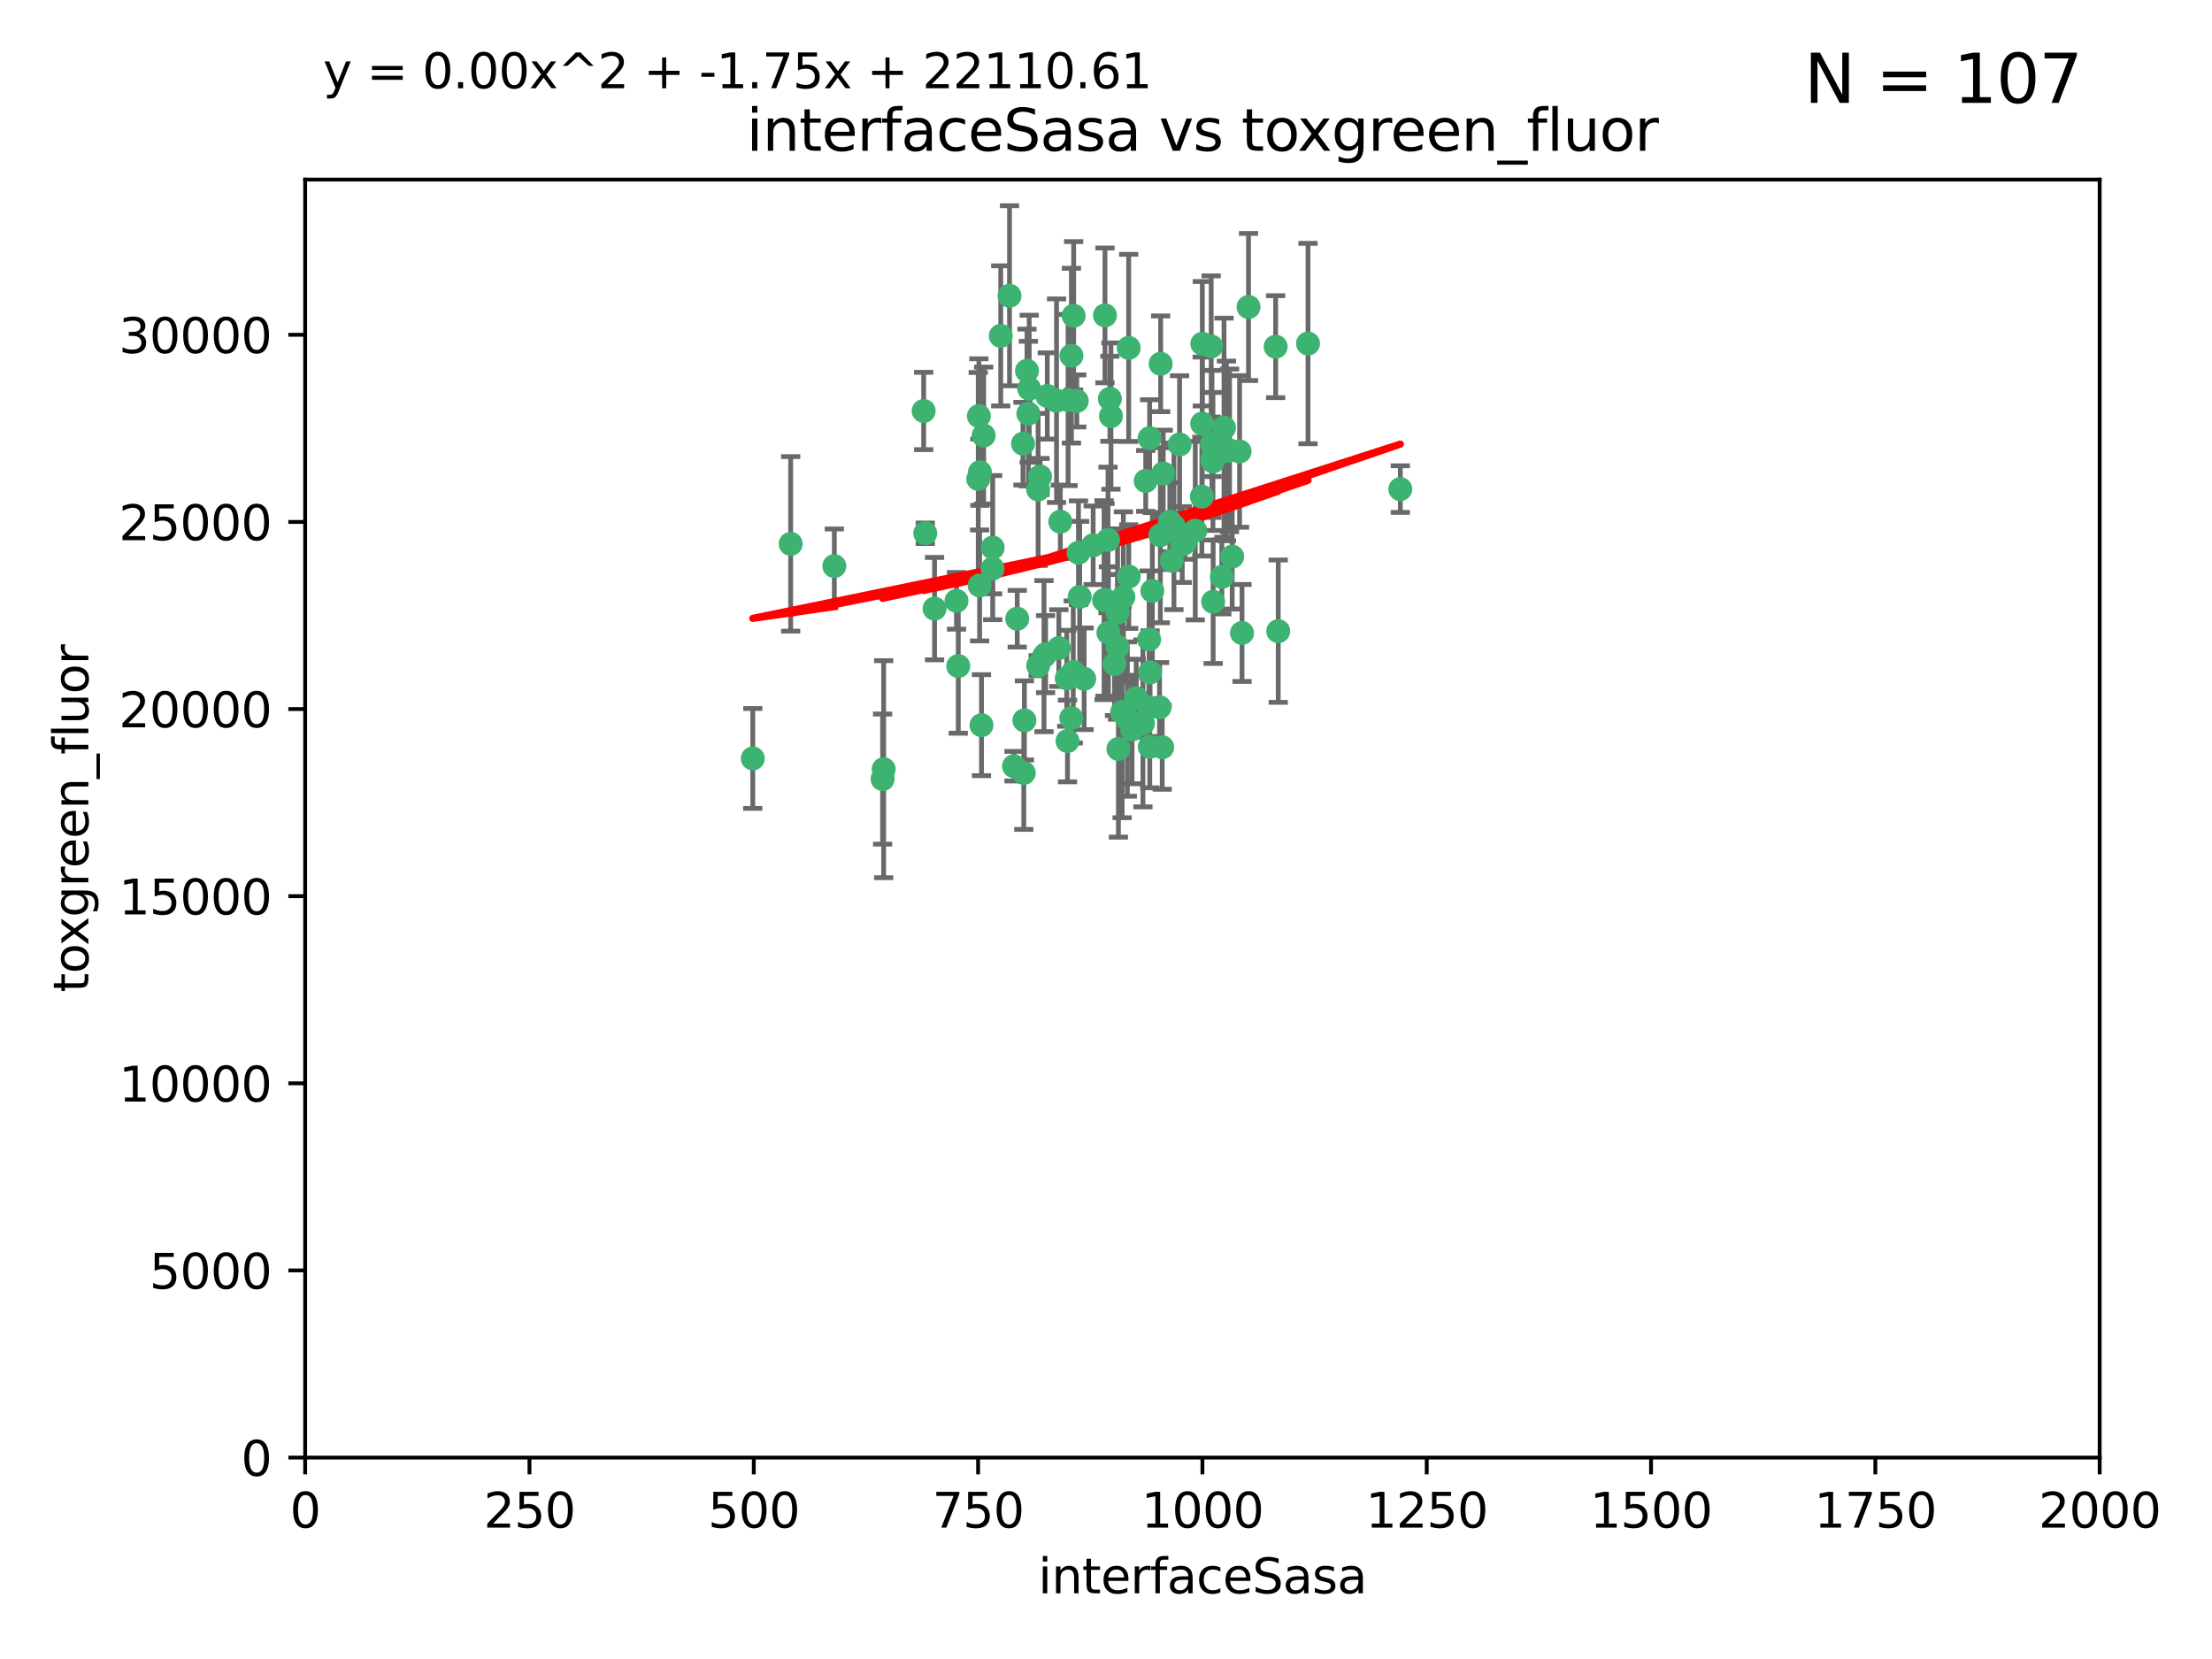 <?xml version="1.0" encoding="utf-8" standalone="no"?>
<!DOCTYPE svg PUBLIC "-//W3C//DTD SVG 1.1//EN"
  "http://www.w3.org/Graphics/SVG/1.1/DTD/svg11.dtd">
<svg xmlns:xlink="http://www.w3.org/1999/xlink" width="460.8pt" height="345.6pt" viewBox="0 0 460.8 345.6" xmlns="http://www.w3.org/2000/svg" version="1.1">
 <defs>
  <style type="text/css">*{stroke-linejoin: round; stroke-linecap: butt}</style>
 </defs>
 <g id="figure_1">
  <g id="patch_1">
   <path d="M 0 345.6 
L 460.8 345.6 
L 460.8 0 
L 0 0 
z
" style="fill: #ffffff"/>
  </g>
  <g id="axes_1">
   <g id="patch_2">
    <path d="M 63.571 303.64 
L 437.4 303.64 
L 437.4 37.411 
L 63.571 37.411 
z
" style="fill: #ffffff"/>
   </g>
   <g id="PathCollection_1">
    <defs>
     <path id="me23f9c16b8" d="M 0 1.118 
C 0.297 1.118 0.581 1 0.791 0.791 
C 1 0.581 1.118 0.297 1.118 0 
C 1.118 -0.297 1 -0.581 0.791 -0.791 
C 0.581 -1 0.297 -1.118 0 -1.118 
C -0.297 -1.118 -0.581 -1 -0.791 -0.791 
C -1 -0.581 -1.118 -0.297 -1.118 0 
C -1.118 0.297 -1 0.581 -0.791 0.791 
C -0.581 1 -0.297 1.118 0 1.118 
z
" style="stroke: #3cb371"/>
    </defs>
    <g clip-path="url(#p328f4c49af)">
     <use xlink:href="#me23f9c16b8" x="243.693" y="108.677" style="fill: #3cb371; stroke: #3cb371"/>
     <use xlink:href="#me23f9c16b8" x="272.484" y="71.562" style="fill: #3cb371; stroke: #3cb371"/>
     <use xlink:href="#me23f9c16b8" x="242.323" y="98.642" style="fill: #3cb371; stroke: #3cb371"/>
     <use xlink:href="#me23f9c16b8" x="248.998" y="110.547" style="fill: #3cb371; stroke: #3cb371"/>
     <use xlink:href="#me23f9c16b8" x="231.435" y="86.676" style="fill: #3cb371; stroke: #3cb371"/>
     <use xlink:href="#me23f9c16b8" x="239.489" y="91.274" style="fill: #3cb371; stroke: #3cb371"/>
     <use xlink:href="#me23f9c16b8" x="250.437" y="88.246" style="fill: #3cb371; stroke: #3cb371"/>
     <use xlink:href="#me23f9c16b8" x="266.28" y="131.48" style="fill: #3cb371; stroke: #3cb371"/>
     <use xlink:href="#me23f9c16b8" x="218.168" y="82.485" style="fill: #3cb371; stroke: #3cb371"/>
     <use xlink:href="#me23f9c16b8" x="265.738" y="72.221" style="fill: #3cb371; stroke: #3cb371"/>
     <use xlink:href="#me23f9c16b8" x="254.987" y="89.097" style="fill: #3cb371; stroke: #3cb371"/>
     <use xlink:href="#me23f9c16b8" x="220.886" y="108.676" style="fill: #3cb371; stroke: #3cb371"/>
     <use xlink:href="#me23f9c16b8" x="214.404" y="80.98" style="fill: #3cb371; stroke: #3cb371"/>
     <use xlink:href="#me23f9c16b8" x="241.787" y="75.786" style="fill: #3cb371; stroke: #3cb371"/>
     <use xlink:href="#me23f9c16b8" x="252.721" y="125.356" style="fill: #3cb371; stroke: #3cb371"/>
     <use xlink:href="#me23f9c16b8" x="252.312" y="72.167" style="fill: #3cb371; stroke: #3cb371"/>
     <use xlink:href="#me23f9c16b8" x="258.229" y="94.046" style="fill: #3cb371; stroke: #3cb371"/>
     <use xlink:href="#me23f9c16b8" x="223.66" y="65.773" style="fill: #3cb371; stroke: #3cb371"/>
     <use xlink:href="#me23f9c16b8" x="232.987" y="156.019" style="fill: #3cb371; stroke: #3cb371"/>
     <use xlink:href="#me23f9c16b8" x="241.557" y="147.335" style="fill: #3cb371; stroke: #3cb371"/>
     <use xlink:href="#me23f9c16b8" x="230.194" y="124.965" style="fill: #3cb371; stroke: #3cb371"/>
     <use xlink:href="#me23f9c16b8" x="246.284" y="113.441" style="fill: #3cb371; stroke: #3cb371"/>
     <use xlink:href="#me23f9c16b8" x="255.489" y="93.933" style="fill: #3cb371; stroke: #3cb371"/>
     <use xlink:href="#me23f9c16b8" x="252.676" y="96.129" style="fill: #3cb371; stroke: #3cb371"/>
     <use xlink:href="#me23f9c16b8" x="256.689" y="115.953" style="fill: #3cb371; stroke: #3cb371"/>
     <use xlink:href="#me23f9c16b8" x="244.553" y="109.646" style="fill: #3cb371; stroke: #3cb371"/>
     <use xlink:href="#me23f9c16b8" x="250.368" y="103.453" style="fill: #3cb371; stroke: #3cb371"/>
     <use xlink:href="#me23f9c16b8" x="230.187" y="65.701" style="fill: #3cb371; stroke: #3cb371"/>
     <use xlink:href="#me23f9c16b8" x="240.054" y="123.098" style="fill: #3cb371; stroke: #3cb371"/>
     <use xlink:href="#me23f9c16b8" x="246.854" y="113.087" style="fill: #3cb371; stroke: #3cb371"/>
     <use xlink:href="#me23f9c16b8" x="239.385" y="133.203" style="fill: #3cb371; stroke: #3cb371"/>
     <use xlink:href="#me23f9c16b8" x="223.198" y="74.096" style="fill: #3cb371; stroke: #3cb371"/>
     <use xlink:href="#me23f9c16b8" x="258.734" y="131.86" style="fill: #3cb371; stroke: #3cb371"/>
     <use xlink:href="#me23f9c16b8" x="256.134" y="93.812" style="fill: #3cb371; stroke: #3cb371"/>
     <use xlink:href="#me23f9c16b8" x="233.762" y="148.348" style="fill: #3cb371; stroke: #3cb371"/>
     <use xlink:href="#me23f9c16b8" x="235.142" y="120.112" style="fill: #3cb371; stroke: #3cb371"/>
     <use xlink:href="#me23f9c16b8" x="234.02" y="124.367" style="fill: #3cb371; stroke: #3cb371"/>
     <use xlink:href="#me23f9c16b8" x="220.097" y="83.475" style="fill: #3cb371; stroke: #3cb371"/>
     <use xlink:href="#me23f9c16b8" x="223.161" y="149.585" style="fill: #3cb371; stroke: #3cb371"/>
     <use xlink:href="#me23f9c16b8" x="241.725" y="111.491" style="fill: #3cb371; stroke: #3cb371"/>
     <use xlink:href="#me23f9c16b8" x="225.848" y="141.406" style="fill: #3cb371; stroke: #3cb371"/>
     <use xlink:href="#me23f9c16b8" x="238.669" y="100.184" style="fill: #3cb371; stroke: #3cb371"/>
     <use xlink:href="#me23f9c16b8" x="252.51" y="95.627" style="fill: #3cb371; stroke: #3cb371"/>
     <use xlink:href="#me23f9c16b8" x="227.725" y="113.593" style="fill: #3cb371; stroke: #3cb371"/>
     <use xlink:href="#me23f9c16b8" x="235.125" y="72.469" style="fill: #3cb371; stroke: #3cb371"/>
     <use xlink:href="#me23f9c16b8" x="206.772" y="118.44" style="fill: #3cb371; stroke: #3cb371"/>
     <use xlink:href="#me23f9c16b8" x="244.091" y="116.779" style="fill: #3cb371; stroke: #3cb371"/>
     <use xlink:href="#me23f9c16b8" x="211.908" y="128.887" style="fill: #3cb371; stroke: #3cb371"/>
     <use xlink:href="#me23f9c16b8" x="231.211" y="83.072" style="fill: #3cb371; stroke: #3cb371"/>
     <use xlink:href="#me23f9c16b8" x="214.228" y="86.165" style="fill: #3cb371; stroke: #3cb371"/>
     <use xlink:href="#me23f9c16b8" x="213.404" y="150.071" style="fill: #3cb371; stroke: #3cb371"/>
     <use xlink:href="#me23f9c16b8" x="204.131" y="98.37" style="fill: #3cb371; stroke: #3cb371"/>
     <use xlink:href="#me23f9c16b8" x="245.731" y="92.588" style="fill: #3cb371; stroke: #3cb371"/>
     <use xlink:href="#me23f9c16b8" x="222.381" y="154.361" style="fill: #3cb371; stroke: #3cb371"/>
     <use xlink:href="#me23f9c16b8" x="216.658" y="99.258" style="fill: #3cb371; stroke: #3cb371"/>
     <use xlink:href="#me23f9c16b8" x="204.916" y="90.728" style="fill: #3cb371; stroke: #3cb371"/>
     <use xlink:href="#me23f9c16b8" x="192.417" y="85.613" style="fill: #3cb371; stroke: #3cb371"/>
     <use xlink:href="#me23f9c16b8" x="213.275" y="161.013" style="fill: #3cb371; stroke: #3cb371"/>
     <use xlink:href="#me23f9c16b8" x="216.269" y="138.671" style="fill: #3cb371; stroke: #3cb371"/>
     <use xlink:href="#me23f9c16b8" x="222.501" y="83.327" style="fill: #3cb371; stroke: #3cb371"/>
     <use xlink:href="#me23f9c16b8" x="206.796" y="114.081" style="fill: #3cb371; stroke: #3cb371"/>
     <use xlink:href="#me23f9c16b8" x="291.711" y="101.886" style="fill: #3cb371; stroke: #3cb371"/>
     <use xlink:href="#me23f9c16b8" x="224.916" y="124.337" style="fill: #3cb371; stroke: #3cb371"/>
     <use xlink:href="#me23f9c16b8" x="260.091" y="63.953" style="fill: #3cb371; stroke: #3cb371"/>
     <use xlink:href="#me23f9c16b8" x="250.465" y="71.61" style="fill: #3cb371; stroke: #3cb371"/>
     <use xlink:href="#me23f9c16b8" x="199.256" y="125.166" style="fill: #3cb371; stroke: #3cb371"/>
     <use xlink:href="#me23f9c16b8" x="204.462" y="151.067" style="fill: #3cb371; stroke: #3cb371"/>
     <use xlink:href="#me23f9c16b8" x="216.26" y="101.961" style="fill: #3cb371; stroke: #3cb371"/>
     <use xlink:href="#me23f9c16b8" x="220.577" y="135.009" style="fill: #3cb371; stroke: #3cb371"/>
     <use xlink:href="#me23f9c16b8" x="242.11" y="155.667" style="fill: #3cb371; stroke: #3cb371"/>
     <use xlink:href="#me23f9c16b8" x="223.577" y="139.974" style="fill: #3cb371; stroke: #3cb371"/>
     <use xlink:href="#me23f9c16b8" x="254.529" y="120.182" style="fill: #3cb371; stroke: #3cb371"/>
     <use xlink:href="#me23f9c16b8" x="208.473" y="69.968" style="fill: #3cb371; stroke: #3cb371"/>
     <use xlink:href="#me23f9c16b8" x="192.753" y="111.087" style="fill: #3cb371; stroke: #3cb371"/>
     <use xlink:href="#me23f9c16b8" x="222.228" y="141.297" style="fill: #3cb371; stroke: #3cb371"/>
     <use xlink:href="#me23f9c16b8" x="203.92" y="86.674" style="fill: #3cb371; stroke: #3cb371"/>
     <use xlink:href="#me23f9c16b8" x="230.822" y="112.487" style="fill: #3cb371; stroke: #3cb371"/>
     <use xlink:href="#me23f9c16b8" x="239.332" y="147.35" style="fill: #3cb371; stroke: #3cb371"/>
     <use xlink:href="#me23f9c16b8" x="204.073" y="121.962" style="fill: #3cb371; stroke: #3cb371"/>
     <use xlink:href="#me23f9c16b8" x="210.301" y="61.614" style="fill: #3cb371; stroke: #3cb371"/>
     <use xlink:href="#me23f9c16b8" x="239.579" y="140.062" style="fill: #3cb371; stroke: #3cb371"/>
     <use xlink:href="#me23f9c16b8" x="236.699" y="145.439" style="fill: #3cb371; stroke: #3cb371"/>
     <use xlink:href="#me23f9c16b8" x="230.901" y="131.829" style="fill: #3cb371; stroke: #3cb371"/>
     <use xlink:href="#me23f9c16b8" x="232.833" y="134.753" style="fill: #3cb371; stroke: #3cb371"/>
     <use xlink:href="#me23f9c16b8" x="252.476" y="92.47" style="fill: #3cb371; stroke: #3cb371"/>
     <use xlink:href="#me23f9c16b8" x="224.662" y="115.142" style="fill: #3cb371; stroke: #3cb371"/>
     <use xlink:href="#me23f9c16b8" x="203.785" y="99.771" style="fill: #3cb371; stroke: #3cb371"/>
     <use xlink:href="#me23f9c16b8" x="213.94" y="77.242" style="fill: #3cb371; stroke: #3cb371"/>
     <use xlink:href="#me23f9c16b8" x="194.686" y="126.788" style="fill: #3cb371; stroke: #3cb371"/>
     <use xlink:href="#me23f9c16b8" x="217.482" y="136.686" style="fill: #3cb371; stroke: #3cb371"/>
     <use xlink:href="#me23f9c16b8" x="183.864" y="162.296" style="fill: #3cb371; stroke: #3cb371"/>
     <use xlink:href="#me23f9c16b8" x="213.11" y="92.425" style="fill: #3cb371; stroke: #3cb371"/>
     <use xlink:href="#me23f9c16b8" x="211.23" y="159.611" style="fill: #3cb371; stroke: #3cb371"/>
     <use xlink:href="#me23f9c16b8" x="238.093" y="150.698" style="fill: #3cb371; stroke: #3cb371"/>
     <use xlink:href="#me23f9c16b8" x="199.626" y="138.756" style="fill: #3cb371; stroke: #3cb371"/>
     <use xlink:href="#me23f9c16b8" x="235.826" y="151.97" style="fill: #3cb371; stroke: #3cb371"/>
     <use xlink:href="#me23f9c16b8" x="232.811" y="127.616" style="fill: #3cb371; stroke: #3cb371"/>
     <use xlink:href="#me23f9c16b8" x="224.314" y="83.525" style="fill: #3cb371; stroke: #3cb371"/>
     <use xlink:href="#me23f9c16b8" x="239.516" y="155.581" style="fill: #3cb371; stroke: #3cb371"/>
     <use xlink:href="#me23f9c16b8" x="229.998" y="125.024" style="fill: #3cb371; stroke: #3cb371"/>
     <use xlink:href="#me23f9c16b8" x="164.714" y="113.297" style="fill: #3cb371; stroke: #3cb371"/>
     <use xlink:href="#me23f9c16b8" x="217.815" y="136.272" style="fill: #3cb371; stroke: #3cb371"/>
     <use xlink:href="#me23f9c16b8" x="234.846" y="149.795" style="fill: #3cb371; stroke: #3cb371"/>
     <use xlink:href="#me23f9c16b8" x="184.082" y="160.234" style="fill: #3cb371; stroke: #3cb371"/>
     <use xlink:href="#me23f9c16b8" x="232.174" y="138.319" style="fill: #3cb371; stroke: #3cb371"/>
     <use xlink:href="#me23f9c16b8" x="156.817" y="157.999" style="fill: #3cb371; stroke: #3cb371"/>
     <use xlink:href="#me23f9c16b8" x="173.806" y="117.924" style="fill: #3cb371; stroke: #3cb371"/>
    </g>
   </g>
   <g id="matplotlib.axis_1">
    <g id="xtick_1">
     <g id="line2d_1">
      <defs>
       <path id="maf62c5f34a" d="M 0 0 
L 0 3.5 
" style="stroke: #000000; stroke-width: 0.8"/>
      </defs>
      <g>
       <use xlink:href="#maf62c5f34a" x="63.571" y="303.64" style="stroke: #000000; stroke-width: 0.8"/>
      </g>
     </g>
     <g id="text_1">
      <!-- 0 -->
      <g transform="translate(60.39 318.238)scale(0.1 -0.1)">
       <defs>
        <path id="DejaVuSans-30" d="M 2034 4250 
Q 1547 4250 1301 3770 
Q 1056 3291 1056 2328 
Q 1056 1369 1301 889 
Q 1547 409 2034 409 
Q 2525 409 2770 889 
Q 3016 1369 3016 2328 
Q 3016 3291 2770 3770 
Q 2525 4250 2034 4250 
z
M 2034 4750 
Q 2819 4750 3233 4129 
Q 3647 3509 3647 2328 
Q 3647 1150 3233 529 
Q 2819 -91 2034 -91 
Q 1250 -91 836 529 
Q 422 1150 422 2328 
Q 422 3509 836 4129 
Q 1250 4750 2034 4750 
z
" transform="scale(0.016)"/>
       </defs>
       <use xlink:href="#DejaVuSans-30"/>
      </g>
     </g>
    </g>
    <g id="xtick_2">
     <g id="line2d_2">
      <g>
       <use xlink:href="#maf62c5f34a" x="110.3" y="303.64" style="stroke: #000000; stroke-width: 0.8"/>
      </g>
     </g>
     <g id="text_2">
      <!-- 250 -->
      <g transform="translate(100.756 318.238)scale(0.1 -0.1)">
       <defs>
        <path id="DejaVuSans-32" d="M 1228 531 
L 3431 531 
L 3431 0 
L 469 0 
L 469 531 
Q 828 903 1448 1529 
Q 2069 2156 2228 2338 
Q 2531 2678 2651 2914 
Q 2772 3150 2772 3378 
Q 2772 3750 2511 3984 
Q 2250 4219 1831 4219 
Q 1534 4219 1204 4116 
Q 875 4013 500 3803 
L 500 4441 
Q 881 4594 1212 4672 
Q 1544 4750 1819 4750 
Q 2544 4750 2975 4387 
Q 3406 4025 3406 3419 
Q 3406 3131 3298 2873 
Q 3191 2616 2906 2266 
Q 2828 2175 2409 1742 
Q 1991 1309 1228 531 
z
" transform="scale(0.016)"/>
        <path id="DejaVuSans-35" d="M 691 4666 
L 3169 4666 
L 3169 4134 
L 1269 4134 
L 1269 2991 
Q 1406 3038 1543 3061 
Q 1681 3084 1819 3084 
Q 2600 3084 3056 2656 
Q 3513 2228 3513 1497 
Q 3513 744 3044 326 
Q 2575 -91 1722 -91 
Q 1428 -91 1123 -41 
Q 819 9 494 109 
L 494 744 
Q 775 591 1075 516 
Q 1375 441 1709 441 
Q 2250 441 2565 725 
Q 2881 1009 2881 1497 
Q 2881 1984 2565 2268 
Q 2250 2553 1709 2553 
Q 1456 2553 1204 2497 
Q 953 2441 691 2322 
L 691 4666 
z
" transform="scale(0.016)"/>
       </defs>
       <use xlink:href="#DejaVuSans-32"/>
       <use xlink:href="#DejaVuSans-35" x="63.623"/>
       <use xlink:href="#DejaVuSans-30" x="127.246"/>
      </g>
     </g>
    </g>
    <g id="xtick_3">
     <g id="line2d_3">
      <g>
       <use xlink:href="#maf62c5f34a" x="157.028" y="303.64" style="stroke: #000000; stroke-width: 0.8"/>
      </g>
     </g>
     <g id="text_3">
      <!-- 500 -->
      <g transform="translate(147.485 318.238)scale(0.1 -0.1)">
       <use xlink:href="#DejaVuSans-35"/>
       <use xlink:href="#DejaVuSans-30" x="63.623"/>
       <use xlink:href="#DejaVuSans-30" x="127.246"/>
      </g>
     </g>
    </g>
    <g id="xtick_4">
     <g id="line2d_4">
      <g>
       <use xlink:href="#maf62c5f34a" x="203.757" y="303.64" style="stroke: #000000; stroke-width: 0.8"/>
      </g>
     </g>
     <g id="text_4">
      <!-- 750 -->
      <g transform="translate(194.213 318.238)scale(0.1 -0.1)">
       <defs>
        <path id="DejaVuSans-37" d="M 525 4666 
L 3525 4666 
L 3525 4397 
L 1831 0 
L 1172 0 
L 2766 4134 
L 525 4134 
L 525 4666 
z
" transform="scale(0.016)"/>
       </defs>
       <use xlink:href="#DejaVuSans-37"/>
       <use xlink:href="#DejaVuSans-35" x="63.623"/>
       <use xlink:href="#DejaVuSans-30" x="127.246"/>
      </g>
     </g>
    </g>
    <g id="xtick_5">
     <g id="line2d_5">
      <g>
       <use xlink:href="#maf62c5f34a" x="250.486" y="303.64" style="stroke: #000000; stroke-width: 0.8"/>
      </g>
     </g>
     <g id="text_5">
      <!-- 1000 -->
      <g transform="translate(237.761 318.238)scale(0.1 -0.1)">
       <defs>
        <path id="DejaVuSans-31" d="M 794 531 
L 1825 531 
L 1825 4091 
L 703 3866 
L 703 4441 
L 1819 4666 
L 2450 4666 
L 2450 531 
L 3481 531 
L 3481 0 
L 794 0 
L 794 531 
z
" transform="scale(0.016)"/>
       </defs>
       <use xlink:href="#DejaVuSans-31"/>
       <use xlink:href="#DejaVuSans-30" x="63.623"/>
       <use xlink:href="#DejaVuSans-30" x="127.246"/>
       <use xlink:href="#DejaVuSans-30" x="190.869"/>
      </g>
     </g>
    </g>
    <g id="xtick_6">
     <g id="line2d_6">
      <g>
       <use xlink:href="#maf62c5f34a" x="297.214" y="303.64" style="stroke: #000000; stroke-width: 0.8"/>
      </g>
     </g>
     <g id="text_6">
      <!-- 1250 -->
      <g transform="translate(284.489 318.238)scale(0.1 -0.1)">
       <use xlink:href="#DejaVuSans-31"/>
       <use xlink:href="#DejaVuSans-32" x="63.623"/>
       <use xlink:href="#DejaVuSans-35" x="127.246"/>
       <use xlink:href="#DejaVuSans-30" x="190.869"/>
      </g>
     </g>
    </g>
    <g id="xtick_7">
     <g id="line2d_7">
      <g>
       <use xlink:href="#maf62c5f34a" x="343.943" y="303.64" style="stroke: #000000; stroke-width: 0.8"/>
      </g>
     </g>
     <g id="text_7">
      <!-- 1500 -->
      <g transform="translate(331.218 318.238)scale(0.1 -0.1)">
       <use xlink:href="#DejaVuSans-31"/>
       <use xlink:href="#DejaVuSans-35" x="63.623"/>
       <use xlink:href="#DejaVuSans-30" x="127.246"/>
       <use xlink:href="#DejaVuSans-30" x="190.869"/>
      </g>
     </g>
    </g>
    <g id="xtick_8">
     <g id="line2d_8">
      <g>
       <use xlink:href="#maf62c5f34a" x="390.671" y="303.64" style="stroke: #000000; stroke-width: 0.8"/>
      </g>
     </g>
     <g id="text_8">
      <!-- 1750 -->
      <g transform="translate(377.946 318.238)scale(0.1 -0.1)">
       <use xlink:href="#DejaVuSans-31"/>
       <use xlink:href="#DejaVuSans-37" x="63.623"/>
       <use xlink:href="#DejaVuSans-35" x="127.246"/>
       <use xlink:href="#DejaVuSans-30" x="190.869"/>
      </g>
     </g>
    </g>
    <g id="xtick_9">
     <g id="line2d_9">
      <g>
       <use xlink:href="#maf62c5f34a" x="437.4" y="303.64" style="stroke: #000000; stroke-width: 0.8"/>
      </g>
     </g>
     <g id="text_9">
      <!-- 2000 -->
      <g transform="translate(424.675 318.238)scale(0.1 -0.1)">
       <use xlink:href="#DejaVuSans-32"/>
       <use xlink:href="#DejaVuSans-30" x="63.623"/>
       <use xlink:href="#DejaVuSans-30" x="127.246"/>
       <use xlink:href="#DejaVuSans-30" x="190.869"/>
      </g>
     </g>
    </g>
    <g id="text_10">
     <!-- interfaceSasa -->
     <g transform="translate(216.279 331.917)scale(0.1 -0.1)">
      <defs>
       <path id="DejaVuSans-69" d="M 603 3500 
L 1178 3500 
L 1178 0 
L 603 0 
L 603 3500 
z
M 603 4863 
L 1178 4863 
L 1178 4134 
L 603 4134 
L 603 4863 
z
" transform="scale(0.016)"/>
       <path id="DejaVuSans-6e" d="M 3513 2113 
L 3513 0 
L 2938 0 
L 2938 2094 
Q 2938 2591 2744 2837 
Q 2550 3084 2163 3084 
Q 1697 3084 1428 2787 
Q 1159 2491 1159 1978 
L 1159 0 
L 581 0 
L 581 3500 
L 1159 3500 
L 1159 2956 
Q 1366 3272 1645 3428 
Q 1925 3584 2291 3584 
Q 2894 3584 3203 3211 
Q 3513 2838 3513 2113 
z
" transform="scale(0.016)"/>
       <path id="DejaVuSans-74" d="M 1172 4494 
L 1172 3500 
L 2356 3500 
L 2356 3053 
L 1172 3053 
L 1172 1153 
Q 1172 725 1289 603 
Q 1406 481 1766 481 
L 2356 481 
L 2356 0 
L 1766 0 
Q 1100 0 847 248 
Q 594 497 594 1153 
L 594 3053 
L 172 3053 
L 172 3500 
L 594 3500 
L 594 4494 
L 1172 4494 
z
" transform="scale(0.016)"/>
       <path id="DejaVuSans-65" d="M 3597 1894 
L 3597 1613 
L 953 1613 
Q 991 1019 1311 708 
Q 1631 397 2203 397 
Q 2534 397 2845 478 
Q 3156 559 3463 722 
L 3463 178 
Q 3153 47 2828 -22 
Q 2503 -91 2169 -91 
Q 1331 -91 842 396 
Q 353 884 353 1716 
Q 353 2575 817 3079 
Q 1281 3584 2069 3584 
Q 2775 3584 3186 3129 
Q 3597 2675 3597 1894 
z
M 3022 2063 
Q 3016 2534 2758 2815 
Q 2500 3097 2075 3097 
Q 1594 3097 1305 2825 
Q 1016 2553 972 2059 
L 3022 2063 
z
" transform="scale(0.016)"/>
       <path id="DejaVuSans-72" d="M 2631 2963 
Q 2534 3019 2420 3045 
Q 2306 3072 2169 3072 
Q 1681 3072 1420 2755 
Q 1159 2438 1159 1844 
L 1159 0 
L 581 0 
L 581 3500 
L 1159 3500 
L 1159 2956 
Q 1341 3275 1631 3429 
Q 1922 3584 2338 3584 
Q 2397 3584 2469 3576 
Q 2541 3569 2628 3553 
L 2631 2963 
z
" transform="scale(0.016)"/>
       <path id="DejaVuSans-66" d="M 2375 4863 
L 2375 4384 
L 1825 4384 
Q 1516 4384 1395 4259 
Q 1275 4134 1275 3809 
L 1275 3500 
L 2222 3500 
L 2222 3053 
L 1275 3053 
L 1275 0 
L 697 0 
L 697 3053 
L 147 3053 
L 147 3500 
L 697 3500 
L 697 3744 
Q 697 4328 969 4595 
Q 1241 4863 1831 4863 
L 2375 4863 
z
" transform="scale(0.016)"/>
       <path id="DejaVuSans-61" d="M 2194 1759 
Q 1497 1759 1228 1600 
Q 959 1441 959 1056 
Q 959 750 1161 570 
Q 1363 391 1709 391 
Q 2188 391 2477 730 
Q 2766 1069 2766 1631 
L 2766 1759 
L 2194 1759 
z
M 3341 1997 
L 3341 0 
L 2766 0 
L 2766 531 
Q 2569 213 2275 61 
Q 1981 -91 1556 -91 
Q 1019 -91 701 211 
Q 384 513 384 1019 
Q 384 1609 779 1909 
Q 1175 2209 1959 2209 
L 2766 2209 
L 2766 2266 
Q 2766 2663 2505 2880 
Q 2244 3097 1772 3097 
Q 1472 3097 1187 3025 
Q 903 2953 641 2809 
L 641 3341 
Q 956 3463 1253 3523 
Q 1550 3584 1831 3584 
Q 2591 3584 2966 3190 
Q 3341 2797 3341 1997 
z
" transform="scale(0.016)"/>
       <path id="DejaVuSans-63" d="M 3122 3366 
L 3122 2828 
Q 2878 2963 2633 3030 
Q 2388 3097 2138 3097 
Q 1578 3097 1268 2742 
Q 959 2388 959 1747 
Q 959 1106 1268 751 
Q 1578 397 2138 397 
Q 2388 397 2633 464 
Q 2878 531 3122 666 
L 3122 134 
Q 2881 22 2623 -34 
Q 2366 -91 2075 -91 
Q 1284 -91 818 406 
Q 353 903 353 1747 
Q 353 2603 823 3093 
Q 1294 3584 2113 3584 
Q 2378 3584 2631 3529 
Q 2884 3475 3122 3366 
z
" transform="scale(0.016)"/>
       <path id="DejaVuSans-53" d="M 3425 4513 
L 3425 3897 
Q 3066 4069 2747 4153 
Q 2428 4238 2131 4238 
Q 1616 4238 1336 4038 
Q 1056 3838 1056 3469 
Q 1056 3159 1242 3001 
Q 1428 2844 1947 2747 
L 2328 2669 
Q 3034 2534 3370 2195 
Q 3706 1856 3706 1288 
Q 3706 609 3251 259 
Q 2797 -91 1919 -91 
Q 1588 -91 1214 -16 
Q 841 59 441 206 
L 441 856 
Q 825 641 1194 531 
Q 1563 422 1919 422 
Q 2459 422 2753 634 
Q 3047 847 3047 1241 
Q 3047 1584 2836 1778 
Q 2625 1972 2144 2069 
L 1759 2144 
Q 1053 2284 737 2584 
Q 422 2884 422 3419 
Q 422 4038 858 4394 
Q 1294 4750 2059 4750 
Q 2388 4750 2728 4690 
Q 3069 4631 3425 4513 
z
" transform="scale(0.016)"/>
       <path id="DejaVuSans-73" d="M 2834 3397 
L 2834 2853 
Q 2591 2978 2328 3040 
Q 2066 3103 1784 3103 
Q 1356 3103 1142 2972 
Q 928 2841 928 2578 
Q 928 2378 1081 2264 
Q 1234 2150 1697 2047 
L 1894 2003 
Q 2506 1872 2764 1633 
Q 3022 1394 3022 966 
Q 3022 478 2636 193 
Q 2250 -91 1575 -91 
Q 1294 -91 989 -36 
Q 684 19 347 128 
L 347 722 
Q 666 556 975 473 
Q 1284 391 1588 391 
Q 1994 391 2212 530 
Q 2431 669 2431 922 
Q 2431 1156 2273 1281 
Q 2116 1406 1581 1522 
L 1381 1569 
Q 847 1681 609 1914 
Q 372 2147 372 2553 
Q 372 3047 722 3315 
Q 1072 3584 1716 3584 
Q 2034 3584 2315 3537 
Q 2597 3491 2834 3397 
z
" transform="scale(0.016)"/>
      </defs>
      <use xlink:href="#DejaVuSans-69"/>
      <use xlink:href="#DejaVuSans-6e" x="27.783"/>
      <use xlink:href="#DejaVuSans-74" x="91.162"/>
      <use xlink:href="#DejaVuSans-65" x="130.371"/>
      <use xlink:href="#DejaVuSans-72" x="191.895"/>
      <use xlink:href="#DejaVuSans-66" x="233.008"/>
      <use xlink:href="#DejaVuSans-61" x="268.213"/>
      <use xlink:href="#DejaVuSans-63" x="329.492"/>
      <use xlink:href="#DejaVuSans-65" x="384.473"/>
      <use xlink:href="#DejaVuSans-53" x="445.996"/>
      <use xlink:href="#DejaVuSans-61" x="509.473"/>
      <use xlink:href="#DejaVuSans-73" x="570.752"/>
      <use xlink:href="#DejaVuSans-61" x="622.852"/>
     </g>
    </g>
   </g>
   <g id="matplotlib.axis_2">
    <g id="ytick_1">
     <g id="line2d_10">
      <defs>
       <path id="m550ceddac6" d="M 0 0 
L -3.5 0 
" style="stroke: #000000; stroke-width: 0.8"/>
      </defs>
      <g>
       <use xlink:href="#m550ceddac6" x="63.571" y="303.64" style="stroke: #000000; stroke-width: 0.8"/>
      </g>
     </g>
     <g id="text_11">
      <!-- 0 -->
      <g transform="translate(50.209 307.439)scale(0.1 -0.1)">
       <use xlink:href="#DejaVuSans-30"/>
      </g>
     </g>
    </g>
    <g id="ytick_2">
     <g id="line2d_11">
      <g>
       <use xlink:href="#m550ceddac6" x="63.571" y="264.657" style="stroke: #000000; stroke-width: 0.8"/>
      </g>
     </g>
     <g id="text_12">
      <!-- 5000 -->
      <g transform="translate(31.121 268.457)scale(0.1 -0.1)">
       <use xlink:href="#DejaVuSans-35"/>
       <use xlink:href="#DejaVuSans-30" x="63.623"/>
       <use xlink:href="#DejaVuSans-30" x="127.246"/>
       <use xlink:href="#DejaVuSans-30" x="190.869"/>
      </g>
     </g>
    </g>
    <g id="ytick_3">
     <g id="line2d_12">
      <g>
       <use xlink:href="#m550ceddac6" x="63.571" y="225.675" style="stroke: #000000; stroke-width: 0.8"/>
      </g>
     </g>
     <g id="text_13">
      <!-- 10000 -->
      <g transform="translate(24.759 229.474)scale(0.1 -0.1)">
       <use xlink:href="#DejaVuSans-31"/>
       <use xlink:href="#DejaVuSans-30" x="63.623"/>
       <use xlink:href="#DejaVuSans-30" x="127.246"/>
       <use xlink:href="#DejaVuSans-30" x="190.869"/>
       <use xlink:href="#DejaVuSans-30" x="254.492"/>
      </g>
     </g>
    </g>
    <g id="ytick_4">
     <g id="line2d_13">
      <g>
       <use xlink:href="#m550ceddac6" x="63.571" y="186.692" style="stroke: #000000; stroke-width: 0.8"/>
      </g>
     </g>
     <g id="text_14">
      <!-- 15000 -->
      <g transform="translate(24.759 190.492)scale(0.1 -0.1)">
       <use xlink:href="#DejaVuSans-31"/>
       <use xlink:href="#DejaVuSans-35" x="63.623"/>
       <use xlink:href="#DejaVuSans-30" x="127.246"/>
       <use xlink:href="#DejaVuSans-30" x="190.869"/>
       <use xlink:href="#DejaVuSans-30" x="254.492"/>
      </g>
     </g>
    </g>
    <g id="ytick_5">
     <g id="line2d_14">
      <g>
       <use xlink:href="#m550ceddac6" x="63.571" y="147.71" style="stroke: #000000; stroke-width: 0.8"/>
      </g>
     </g>
     <g id="text_15">
      <!-- 20000 -->
      <g transform="translate(24.759 151.509)scale(0.1 -0.1)">
       <use xlink:href="#DejaVuSans-32"/>
       <use xlink:href="#DejaVuSans-30" x="63.623"/>
       <use xlink:href="#DejaVuSans-30" x="127.246"/>
       <use xlink:href="#DejaVuSans-30" x="190.869"/>
       <use xlink:href="#DejaVuSans-30" x="254.492"/>
      </g>
     </g>
    </g>
    <g id="ytick_6">
     <g id="line2d_15">
      <g>
       <use xlink:href="#m550ceddac6" x="63.571" y="108.727" style="stroke: #000000; stroke-width: 0.8"/>
      </g>
     </g>
     <g id="text_16">
      <!-- 25000 -->
      <g transform="translate(24.759 112.527)scale(0.1 -0.1)">
       <use xlink:href="#DejaVuSans-32"/>
       <use xlink:href="#DejaVuSans-35" x="63.623"/>
       <use xlink:href="#DejaVuSans-30" x="127.246"/>
       <use xlink:href="#DejaVuSans-30" x="190.869"/>
       <use xlink:href="#DejaVuSans-30" x="254.492"/>
      </g>
     </g>
    </g>
    <g id="ytick_7">
     <g id="line2d_16">
      <g>
       <use xlink:href="#m550ceddac6" x="63.571" y="69.745" style="stroke: #000000; stroke-width: 0.8"/>
      </g>
     </g>
     <g id="text_17">
      <!-- 30000 -->
      <g transform="translate(24.759 73.544)scale(0.1 -0.1)">
       <defs>
        <path id="DejaVuSans-33" d="M 2597 2516 
Q 3050 2419 3304 2112 
Q 3559 1806 3559 1356 
Q 3559 666 3084 287 
Q 2609 -91 1734 -91 
Q 1441 -91 1130 -33 
Q 819 25 488 141 
L 488 750 
Q 750 597 1062 519 
Q 1375 441 1716 441 
Q 2309 441 2620 675 
Q 2931 909 2931 1356 
Q 2931 1769 2642 2001 
Q 2353 2234 1838 2234 
L 1294 2234 
L 1294 2753 
L 1863 2753 
Q 2328 2753 2575 2939 
Q 2822 3125 2822 3475 
Q 2822 3834 2567 4026 
Q 2313 4219 1838 4219 
Q 1578 4219 1281 4162 
Q 984 4106 628 3988 
L 628 4550 
Q 988 4650 1302 4700 
Q 1616 4750 1894 4750 
Q 2613 4750 3031 4423 
Q 3450 4097 3450 3541 
Q 3450 3153 3228 2886 
Q 3006 2619 2597 2516 
z
" transform="scale(0.016)"/>
       </defs>
       <use xlink:href="#DejaVuSans-33"/>
       <use xlink:href="#DejaVuSans-30" x="63.623"/>
       <use xlink:href="#DejaVuSans-30" x="127.246"/>
       <use xlink:href="#DejaVuSans-30" x="190.869"/>
       <use xlink:href="#DejaVuSans-30" x="254.492"/>
      </g>
     </g>
    </g>
    <g id="text_18">
     <!-- toxgreen_fluor -->
     <g transform="translate(18.401 206.72)rotate(-90)scale(0.1 -0.1)">
      <defs>
       <path id="DejaVuSans-6f" d="M 1959 3097 
Q 1497 3097 1228 2736 
Q 959 2375 959 1747 
Q 959 1119 1226 758 
Q 1494 397 1959 397 
Q 2419 397 2687 759 
Q 2956 1122 2956 1747 
Q 2956 2369 2687 2733 
Q 2419 3097 1959 3097 
z
M 1959 3584 
Q 2709 3584 3137 3096 
Q 3566 2609 3566 1747 
Q 3566 888 3137 398 
Q 2709 -91 1959 -91 
Q 1206 -91 779 398 
Q 353 888 353 1747 
Q 353 2609 779 3096 
Q 1206 3584 1959 3584 
z
" transform="scale(0.016)"/>
       <path id="DejaVuSans-78" d="M 3513 3500 
L 2247 1797 
L 3578 0 
L 2900 0 
L 1881 1375 
L 863 0 
L 184 0 
L 1544 1831 
L 300 3500 
L 978 3500 
L 1906 2253 
L 2834 3500 
L 3513 3500 
z
" transform="scale(0.016)"/>
       <path id="DejaVuSans-67" d="M 2906 1791 
Q 2906 2416 2648 2759 
Q 2391 3103 1925 3103 
Q 1463 3103 1205 2759 
Q 947 2416 947 1791 
Q 947 1169 1205 825 
Q 1463 481 1925 481 
Q 2391 481 2648 825 
Q 2906 1169 2906 1791 
z
M 3481 434 
Q 3481 -459 3084 -895 
Q 2688 -1331 1869 -1331 
Q 1566 -1331 1297 -1286 
Q 1028 -1241 775 -1147 
L 775 -588 
Q 1028 -725 1275 -790 
Q 1522 -856 1778 -856 
Q 2344 -856 2625 -561 
Q 2906 -266 2906 331 
L 2906 616 
Q 2728 306 2450 153 
Q 2172 0 1784 0 
Q 1141 0 747 490 
Q 353 981 353 1791 
Q 353 2603 747 3093 
Q 1141 3584 1784 3584 
Q 2172 3584 2450 3431 
Q 2728 3278 2906 2969 
L 2906 3500 
L 3481 3500 
L 3481 434 
z
" transform="scale(0.016)"/>
       <path id="DejaVuSans-5f" d="M 3263 -1063 
L 3263 -1509 
L -63 -1509 
L -63 -1063 
L 3263 -1063 
z
" transform="scale(0.016)"/>
       <path id="DejaVuSans-6c" d="M 603 4863 
L 1178 4863 
L 1178 0 
L 603 0 
L 603 4863 
z
" transform="scale(0.016)"/>
       <path id="DejaVuSans-75" d="M 544 1381 
L 544 3500 
L 1119 3500 
L 1119 1403 
Q 1119 906 1312 657 
Q 1506 409 1894 409 
Q 2359 409 2629 706 
Q 2900 1003 2900 1516 
L 2900 3500 
L 3475 3500 
L 3475 0 
L 2900 0 
L 2900 538 
Q 2691 219 2414 64 
Q 2138 -91 1772 -91 
Q 1169 -91 856 284 
Q 544 659 544 1381 
z
M 1991 3584 
L 1991 3584 
z
" transform="scale(0.016)"/>
      </defs>
      <use xlink:href="#DejaVuSans-74"/>
      <use xlink:href="#DejaVuSans-6f" x="39.209"/>
      <use xlink:href="#DejaVuSans-78" x="97.266"/>
      <use xlink:href="#DejaVuSans-67" x="156.445"/>
      <use xlink:href="#DejaVuSans-72" x="219.922"/>
      <use xlink:href="#DejaVuSans-65" x="258.785"/>
      <use xlink:href="#DejaVuSans-65" x="320.309"/>
      <use xlink:href="#DejaVuSans-6e" x="381.832"/>
      <use xlink:href="#DejaVuSans-5f" x="445.211"/>
      <use xlink:href="#DejaVuSans-66" x="495.211"/>
      <use xlink:href="#DejaVuSans-6c" x="530.416"/>
      <use xlink:href="#DejaVuSans-75" x="558.199"/>
      <use xlink:href="#DejaVuSans-6f" x="621.578"/>
      <use xlink:href="#DejaVuSans-72" x="682.76"/>
     </g>
    </g>
   </g>
   <g id="LineCollection_1">
    <path d="M 243.693 116.797 
L 243.693 100.557 
" clip-path="url(#p328f4c49af)" style="fill: none; stroke: #696969"/>
    <path d="M 272.484 92.434 
L 272.484 50.691 
" clip-path="url(#p328f4c49af)" style="fill: none; stroke: #696969"/>
    <path d="M 242.323 107.67 
L 242.323 89.613 
" clip-path="url(#p328f4c49af)" style="fill: none; stroke: #696969"/>
    <path d="M 248.998 129.134 
L 248.998 91.959 
" clip-path="url(#p328f4c49af)" style="fill: none; stroke: #696969"/>
    <path d="M 231.435 101.908 
L 231.435 71.444 
" clip-path="url(#p328f4c49af)" style="fill: none; stroke: #696969"/>
    <path d="M 239.489 99.274 
L 239.489 83.274 
" clip-path="url(#p328f4c49af)" style="fill: none; stroke: #696969"/>
    <path d="M 250.437 102.106 
L 250.437 74.386 
" clip-path="url(#p328f4c49af)" style="fill: none; stroke: #696969"/>
    <path d="M 266.28 146.307 
L 266.28 116.654 
" clip-path="url(#p328f4c49af)" style="fill: none; stroke: #696969"/>
    <path d="M 218.168 91.472 
L 218.168 73.498 
" clip-path="url(#p328f4c49af)" style="fill: none; stroke: #696969"/>
    <path d="M 265.738 82.843 
L 265.738 61.598 
" clip-path="url(#p328f4c49af)" style="fill: none; stroke: #696969"/>
    <path d="M 254.987 111.917 
L 254.987 66.277 
" clip-path="url(#p328f4c49af)" style="fill: none; stroke: #696969"/>
    <path d="M 220.886 116.296 
L 220.886 101.057 
" clip-path="url(#p328f4c49af)" style="fill: none; stroke: #696969"/>
    <path d="M 214.404 96.292 
L 214.404 65.668 
" clip-path="url(#p328f4c49af)" style="fill: none; stroke: #696969"/>
    <path d="M 241.787 85.756 
L 241.787 65.815 
" clip-path="url(#p328f4c49af)" style="fill: none; stroke: #696969"/>
    <path d="M 252.721 138.211 
L 252.721 112.501 
" clip-path="url(#p328f4c49af)" style="fill: none; stroke: #696969"/>
    <path d="M 252.312 86.871 
L 252.312 57.463 
" clip-path="url(#p328f4c49af)" style="fill: none; stroke: #696969"/>
    <path d="M 258.229 109.836 
L 258.229 78.257 
" clip-path="url(#p328f4c49af)" style="fill: none; stroke: #696969"/>
    <path d="M 223.66 81.223 
L 223.66 50.323 
" clip-path="url(#p328f4c49af)" style="fill: none; stroke: #696969"/>
    <path d="M 232.987 174.39 
L 232.987 137.647 
" clip-path="url(#p328f4c49af)" style="fill: none; stroke: #696969"/>
    <path d="M 241.557 156.65 
L 241.557 138.02 
" clip-path="url(#p328f4c49af)" style="fill: none; stroke: #696969"/>
    <path d="M 230.194 145.018 
L 230.194 104.912 
" clip-path="url(#p328f4c49af)" style="fill: none; stroke: #696969"/>
    <path d="M 246.284 121.337 
L 246.284 105.546 
" clip-path="url(#p328f4c49af)" style="fill: none; stroke: #696969"/>
    <path d="M 255.489 112.649 
L 255.489 75.218 
" clip-path="url(#p328f4c49af)" style="fill: none; stroke: #696969"/>
    <path d="M 252.676 110.497 
L 252.676 81.761 
" clip-path="url(#p328f4c49af)" style="fill: none; stroke: #696969"/>
    <path d="M 256.689 126.872 
L 256.689 105.035 
" clip-path="url(#p328f4c49af)" style="fill: none; stroke: #696969"/>
    <path d="M 244.553 126.988 
L 244.553 92.305 
" clip-path="url(#p328f4c49af)" style="fill: none; stroke: #696969"/>
    <path d="M 250.368 115.826 
L 250.368 91.08 
" clip-path="url(#p328f4c49af)" style="fill: none; stroke: #696969"/>
    <path d="M 230.187 79.742 
L 230.187 51.66 
" clip-path="url(#p328f4c49af)" style="fill: none; stroke: #696969"/>
    <path d="M 240.054 139.415 
L 240.054 106.782 
" clip-path="url(#p328f4c49af)" style="fill: none; stroke: #696969"/>
    <path d="M 246.854 116.499 
L 246.854 109.675 
" clip-path="url(#p328f4c49af)" style="fill: none; stroke: #696969"/>
    <path d="M 239.385 147.472 
L 239.385 118.933 
" clip-path="url(#p328f4c49af)" style="fill: none; stroke: #696969"/>
    <path d="M 223.198 92.297 
L 223.198 55.894 
" clip-path="url(#p328f4c49af)" style="fill: none; stroke: #696969"/>
    <path d="M 258.734 141.961 
L 258.734 121.758 
" clip-path="url(#p328f4c49af)" style="fill: none; stroke: #696969"/>
    <path d="M 256.134 110.745 
L 256.134 76.878 
" clip-path="url(#p328f4c49af)" style="fill: none; stroke: #696969"/>
    <path d="M 233.762 170.344 
L 233.762 126.351 
" clip-path="url(#p328f4c49af)" style="fill: none; stroke: #696969"/>
    <path d="M 235.142 130.905 
L 235.142 109.318 
" clip-path="url(#p328f4c49af)" style="fill: none; stroke: #696969"/>
    <path d="M 234.02 142.114 
L 234.02 106.621 
" clip-path="url(#p328f4c49af)" style="fill: none; stroke: #696969"/>
    <path d="M 220.097 104.677 
L 220.097 62.273 
" clip-path="url(#p328f4c49af)" style="fill: none; stroke: #696969"/>
    <path d="M 223.161 150.168 
L 223.161 149.002 
" clip-path="url(#p328f4c49af)" style="fill: none; stroke: #696969"/>
    <path d="M 241.725 129.731 
L 241.725 93.252 
" clip-path="url(#p328f4c49af)" style="fill: none; stroke: #696969"/>
    <path d="M 225.848 151.985 
L 225.848 130.827 
" clip-path="url(#p328f4c49af)" style="fill: none; stroke: #696969"/>
    <path d="M 238.669 106.525 
L 238.669 93.844 
" clip-path="url(#p328f4c49af)" style="fill: none; stroke: #696969"/>
    <path d="M 252.51 99.275 
L 252.51 91.979 
" clip-path="url(#p328f4c49af)" style="fill: none; stroke: #696969"/>
    <path d="M 227.725 121.772 
L 227.725 105.414 
" clip-path="url(#p328f4c49af)" style="fill: none; stroke: #696969"/>
    <path d="M 235.125 91.963 
L 235.125 52.976 
" clip-path="url(#p328f4c49af)" style="fill: none; stroke: #696969"/>
    <path d="M 206.772 123.705 
L 206.772 113.176 
" clip-path="url(#p328f4c49af)" style="fill: none; stroke: #696969"/>
    <path d="M 244.091 118.632 
L 244.091 114.926 
" clip-path="url(#p328f4c49af)" style="fill: none; stroke: #696969"/>
    <path d="M 211.908 134.795 
L 211.908 122.98 
" clip-path="url(#p328f4c49af)" style="fill: none; stroke: #696969"/>
    <path d="M 231.211 91.937 
L 231.211 74.207 
" clip-path="url(#p328f4c49af)" style="fill: none; stroke: #696969"/>
    <path d="M 214.228 101.228 
L 214.228 71.102 
" clip-path="url(#p328f4c49af)" style="fill: none; stroke: #696969"/>
    <path d="M 213.404 158.308 
L 213.404 141.834 
" clip-path="url(#p328f4c49af)" style="fill: none; stroke: #696969"/>
    <path d="M 204.131 105.271 
L 204.131 91.469 
" clip-path="url(#p328f4c49af)" style="fill: none; stroke: #696969"/>
    <path d="M 245.731 106.902 
L 245.731 78.274 
" clip-path="url(#p328f4c49af)" style="fill: none; stroke: #696969"/>
    <path d="M 222.381 162.872 
L 222.381 145.85 
" clip-path="url(#p328f4c49af)" style="fill: none; stroke: #696969"/>
    <path d="M 216.658 103.014 
L 216.658 95.503 
" clip-path="url(#p328f4c49af)" style="fill: none; stroke: #696969"/>
    <path d="M 204.916 104.986 
L 204.916 76.471 
" clip-path="url(#p328f4c49af)" style="fill: none; stroke: #696969"/>
    <path d="M 192.417 93.665 
L 192.417 77.561 
" clip-path="url(#p328f4c49af)" style="fill: none; stroke: #696969"/>
    <path d="M 213.275 172.778 
L 213.275 149.249 
" clip-path="url(#p328f4c49af)" style="fill: none; stroke: #696969"/>
    <path d="M 216.269 140.763 
L 216.269 136.58 
" clip-path="url(#p328f4c49af)" style="fill: none; stroke: #696969"/>
    <path d="M 222.501 101.154 
L 222.501 65.5 
" clip-path="url(#p328f4c49af)" style="fill: none; stroke: #696969"/>
    <path d="M 206.796 129.091 
L 206.796 99.071 
" clip-path="url(#p328f4c49af)" style="fill: none; stroke: #696969"/>
    <path d="M 291.711 106.741 
L 291.711 97.032 
" clip-path="url(#p328f4c49af)" style="fill: none; stroke: #696969"/>
    <path d="M 224.916 140.07 
L 224.916 108.604 
" clip-path="url(#p328f4c49af)" style="fill: none; stroke: #696969"/>
    <path d="M 260.091 79.275 
L 260.091 48.63 
" clip-path="url(#p328f4c49af)" style="fill: none; stroke: #696969"/>
    <path d="M 250.465 84.576 
L 250.465 58.645 
" clip-path="url(#p328f4c49af)" style="fill: none; stroke: #696969"/>
    <path d="M 199.256 131.074 
L 199.256 119.258 
" clip-path="url(#p328f4c49af)" style="fill: none; stroke: #696969"/>
    <path d="M 204.462 161.588 
L 204.462 140.547 
" clip-path="url(#p328f4c49af)" style="fill: none; stroke: #696969"/>
    <path d="M 216.26 117.799 
L 216.26 86.124 
" clip-path="url(#p328f4c49af)" style="fill: none; stroke: #696969"/>
    <path d="M 220.577 142.998 
L 220.577 127.019 
" clip-path="url(#p328f4c49af)" style="fill: none; stroke: #696969"/>
    <path d="M 242.11 164.412 
L 242.11 146.922 
" clip-path="url(#p328f4c49af)" style="fill: none; stroke: #696969"/>
    <path d="M 223.577 154.78 
L 223.577 125.169 
" clip-path="url(#p328f4c49af)" style="fill: none; stroke: #696969"/>
    <path d="M 254.529 127.886 
L 254.529 112.477 
" clip-path="url(#p328f4c49af)" style="fill: none; stroke: #696969"/>
    <path d="M 208.473 84.559 
L 208.473 55.377 
" clip-path="url(#p328f4c49af)" style="fill: none; stroke: #696969"/>
    <path d="M 192.753 113.226 
L 192.753 108.949 
" clip-path="url(#p328f4c49af)" style="fill: none; stroke: #696969"/>
    <path d="M 222.228 151.291 
L 222.228 131.303 
" clip-path="url(#p328f4c49af)" style="fill: none; stroke: #696969"/>
    <path d="M 203.92 98.61 
L 203.92 74.738 
" clip-path="url(#p328f4c49af)" style="fill: none; stroke: #696969"/>
    <path d="M 230.822 127.655 
L 230.822 97.319 
" clip-path="url(#p328f4c49af)" style="fill: none; stroke: #696969"/>
    <path d="M 239.332 153.421 
L 239.332 141.28 
" clip-path="url(#p328f4c49af)" style="fill: none; stroke: #696969"/>
    <path d="M 204.073 133.517 
L 204.073 110.406 
" clip-path="url(#p328f4c49af)" style="fill: none; stroke: #696969"/>
    <path d="M 210.301 80.373 
L 210.301 42.855 
" clip-path="url(#p328f4c49af)" style="fill: none; stroke: #696969"/>
    <path d="M 239.579 148.722 
L 239.579 131.401 
" clip-path="url(#p328f4c49af)" style="fill: none; stroke: #696969"/>
    <path d="M 236.699 153.546 
L 236.699 137.331 
" clip-path="url(#p328f4c49af)" style="fill: none; stroke: #696969"/>
    <path d="M 230.901 145.591 
L 230.901 118.067 
" clip-path="url(#p328f4c49af)" style="fill: none; stroke: #696969"/>
    <path d="M 232.833 149.828 
L 232.833 119.677 
" clip-path="url(#p328f4c49af)" style="fill: none; stroke: #696969"/>
    <path d="M 252.476 107.782 
L 252.476 77.157 
" clip-path="url(#p328f4c49af)" style="fill: none; stroke: #696969"/>
    <path d="M 224.662 125.941 
L 224.662 104.342 
" clip-path="url(#p328f4c49af)" style="fill: none; stroke: #696969"/>
    <path d="M 203.785 121.938 
L 203.785 77.604 
" clip-path="url(#p328f4c49af)" style="fill: none; stroke: #696969"/>
    <path d="M 213.94 85.92 
L 213.94 68.563 
" clip-path="url(#p328f4c49af)" style="fill: none; stroke: #696969"/>
    <path d="M 194.686 137.454 
L 194.686 116.122 
" clip-path="url(#p328f4c49af)" style="fill: none; stroke: #696969"/>
    <path d="M 217.482 152.421 
L 217.482 120.951 
" clip-path="url(#p328f4c49af)" style="fill: none; stroke: #696969"/>
    <path d="M 183.864 175.845 
L 183.864 148.746 
" clip-path="url(#p328f4c49af)" style="fill: none; stroke: #696969"/>
    <path d="M 213.11 101.041 
L 213.11 83.808 
" clip-path="url(#p328f4c49af)" style="fill: none; stroke: #696969"/>
    <path d="M 211.23 162.693 
L 211.23 156.529 
" clip-path="url(#p328f4c49af)" style="fill: none; stroke: #696969"/>
    <path d="M 238.093 168.088 
L 238.093 133.308 
" clip-path="url(#p328f4c49af)" style="fill: none; stroke: #696969"/>
    <path d="M 199.626 152.739 
L 199.626 124.774 
" clip-path="url(#p328f4c49af)" style="fill: none; stroke: #696969"/>
    <path d="M 235.826 163.271 
L 235.826 140.669 
" clip-path="url(#p328f4c49af)" style="fill: none; stroke: #696969"/>
    <path d="M 232.811 145.069 
L 232.811 110.164 
" clip-path="url(#p328f4c49af)" style="fill: none; stroke: #696969"/>
    <path d="M 224.314 88.946 
L 224.314 78.103 
" clip-path="url(#p328f4c49af)" style="fill: none; stroke: #696969"/>
    <path d="M 239.516 164.115 
L 239.516 147.048 
" clip-path="url(#p328f4c49af)" style="fill: none; stroke: #696969"/>
    <path d="M 229.998 145.735 
L 229.998 104.312 
" clip-path="url(#p328f4c49af)" style="fill: none; stroke: #696969"/>
    <path d="M 164.714 131.478 
L 164.714 95.116 
" clip-path="url(#p328f4c49af)" style="fill: none; stroke: #696969"/>
    <path d="M 217.815 144.297 
L 217.815 128.247 
" clip-path="url(#p328f4c49af)" style="fill: none; stroke: #696969"/>
    <path d="M 234.846 165.867 
L 234.846 133.723 
" clip-path="url(#p328f4c49af)" style="fill: none; stroke: #696969"/>
    <path d="M 184.082 182.839 
L 184.082 137.629 
" clip-path="url(#p328f4c49af)" style="fill: none; stroke: #696969"/>
    <path d="M 232.174 149.065 
L 232.174 127.573 
" clip-path="url(#p328f4c49af)" style="fill: none; stroke: #696969"/>
    <path d="M 156.817 168.403 
L 156.817 147.594 
" clip-path="url(#p328f4c49af)" style="fill: none; stroke: #696969"/>
    <path d="M 173.806 125.655 
L 173.806 110.192 
" clip-path="url(#p328f4c49af)" style="fill: none; stroke: #696969"/>
   </g>
   <g id="line2d_17">
    <defs>
     <path id="m79f38591f1" d="M 2 0 
L -2 -0 
" style="stroke: #696969"/>
    </defs>
    <g clip-path="url(#p328f4c49af)">
     <use xlink:href="#m79f38591f1" x="243.693" y="116.797" style="fill: #696969; stroke: #696969"/>
     <use xlink:href="#m79f38591f1" x="272.484" y="92.434" style="fill: #696969; stroke: #696969"/>
     <use xlink:href="#m79f38591f1" x="242.323" y="107.67" style="fill: #696969; stroke: #696969"/>
     <use xlink:href="#m79f38591f1" x="248.998" y="129.134" style="fill: #696969; stroke: #696969"/>
     <use xlink:href="#m79f38591f1" x="231.435" y="101.908" style="fill: #696969; stroke: #696969"/>
     <use xlink:href="#m79f38591f1" x="239.489" y="99.274" style="fill: #696969; stroke: #696969"/>
     <use xlink:href="#m79f38591f1" x="250.437" y="102.106" style="fill: #696969; stroke: #696969"/>
     <use xlink:href="#m79f38591f1" x="266.28" y="146.307" style="fill: #696969; stroke: #696969"/>
     <use xlink:href="#m79f38591f1" x="218.168" y="91.472" style="fill: #696969; stroke: #696969"/>
     <use xlink:href="#m79f38591f1" x="265.738" y="82.843" style="fill: #696969; stroke: #696969"/>
     <use xlink:href="#m79f38591f1" x="254.987" y="111.917" style="fill: #696969; stroke: #696969"/>
     <use xlink:href="#m79f38591f1" x="220.886" y="116.296" style="fill: #696969; stroke: #696969"/>
     <use xlink:href="#m79f38591f1" x="214.404" y="96.292" style="fill: #696969; stroke: #696969"/>
     <use xlink:href="#m79f38591f1" x="241.787" y="85.756" style="fill: #696969; stroke: #696969"/>
     <use xlink:href="#m79f38591f1" x="252.721" y="138.211" style="fill: #696969; stroke: #696969"/>
     <use xlink:href="#m79f38591f1" x="252.312" y="86.871" style="fill: #696969; stroke: #696969"/>
     <use xlink:href="#m79f38591f1" x="258.229" y="109.836" style="fill: #696969; stroke: #696969"/>
     <use xlink:href="#m79f38591f1" x="223.66" y="81.223" style="fill: #696969; stroke: #696969"/>
     <use xlink:href="#m79f38591f1" x="232.987" y="174.39" style="fill: #696969; stroke: #696969"/>
     <use xlink:href="#m79f38591f1" x="241.557" y="156.65" style="fill: #696969; stroke: #696969"/>
     <use xlink:href="#m79f38591f1" x="230.194" y="145.018" style="fill: #696969; stroke: #696969"/>
     <use xlink:href="#m79f38591f1" x="246.284" y="121.337" style="fill: #696969; stroke: #696969"/>
     <use xlink:href="#m79f38591f1" x="255.489" y="112.649" style="fill: #696969; stroke: #696969"/>
     <use xlink:href="#m79f38591f1" x="252.676" y="110.497" style="fill: #696969; stroke: #696969"/>
     <use xlink:href="#m79f38591f1" x="256.689" y="126.872" style="fill: #696969; stroke: #696969"/>
     <use xlink:href="#m79f38591f1" x="244.553" y="126.988" style="fill: #696969; stroke: #696969"/>
     <use xlink:href="#m79f38591f1" x="250.368" y="115.826" style="fill: #696969; stroke: #696969"/>
     <use xlink:href="#m79f38591f1" x="230.187" y="79.742" style="fill: #696969; stroke: #696969"/>
     <use xlink:href="#m79f38591f1" x="240.054" y="139.415" style="fill: #696969; stroke: #696969"/>
     <use xlink:href="#m79f38591f1" x="246.854" y="116.499" style="fill: #696969; stroke: #696969"/>
     <use xlink:href="#m79f38591f1" x="239.385" y="147.472" style="fill: #696969; stroke: #696969"/>
     <use xlink:href="#m79f38591f1" x="223.198" y="92.297" style="fill: #696969; stroke: #696969"/>
     <use xlink:href="#m79f38591f1" x="258.734" y="141.961" style="fill: #696969; stroke: #696969"/>
     <use xlink:href="#m79f38591f1" x="256.134" y="110.745" style="fill: #696969; stroke: #696969"/>
     <use xlink:href="#m79f38591f1" x="233.762" y="170.344" style="fill: #696969; stroke: #696969"/>
     <use xlink:href="#m79f38591f1" x="235.142" y="130.905" style="fill: #696969; stroke: #696969"/>
     <use xlink:href="#m79f38591f1" x="234.02" y="142.114" style="fill: #696969; stroke: #696969"/>
     <use xlink:href="#m79f38591f1" x="220.097" y="104.677" style="fill: #696969; stroke: #696969"/>
     <use xlink:href="#m79f38591f1" x="223.161" y="150.168" style="fill: #696969; stroke: #696969"/>
     <use xlink:href="#m79f38591f1" x="241.725" y="129.731" style="fill: #696969; stroke: #696969"/>
     <use xlink:href="#m79f38591f1" x="225.848" y="151.985" style="fill: #696969; stroke: #696969"/>
     <use xlink:href="#m79f38591f1" x="238.669" y="106.525" style="fill: #696969; stroke: #696969"/>
     <use xlink:href="#m79f38591f1" x="252.51" y="99.275" style="fill: #696969; stroke: #696969"/>
     <use xlink:href="#m79f38591f1" x="227.725" y="121.772" style="fill: #696969; stroke: #696969"/>
     <use xlink:href="#m79f38591f1" x="235.125" y="91.963" style="fill: #696969; stroke: #696969"/>
     <use xlink:href="#m79f38591f1" x="206.772" y="123.705" style="fill: #696969; stroke: #696969"/>
     <use xlink:href="#m79f38591f1" x="244.091" y="118.632" style="fill: #696969; stroke: #696969"/>
     <use xlink:href="#m79f38591f1" x="211.908" y="134.795" style="fill: #696969; stroke: #696969"/>
     <use xlink:href="#m79f38591f1" x="231.211" y="91.937" style="fill: #696969; stroke: #696969"/>
     <use xlink:href="#m79f38591f1" x="214.228" y="101.228" style="fill: #696969; stroke: #696969"/>
     <use xlink:href="#m79f38591f1" x="213.404" y="158.308" style="fill: #696969; stroke: #696969"/>
     <use xlink:href="#m79f38591f1" x="204.131" y="105.271" style="fill: #696969; stroke: #696969"/>
     <use xlink:href="#m79f38591f1" x="245.731" y="106.902" style="fill: #696969; stroke: #696969"/>
     <use xlink:href="#m79f38591f1" x="222.381" y="162.872" style="fill: #696969; stroke: #696969"/>
     <use xlink:href="#m79f38591f1" x="216.658" y="103.014" style="fill: #696969; stroke: #696969"/>
     <use xlink:href="#m79f38591f1" x="204.916" y="104.986" style="fill: #696969; stroke: #696969"/>
     <use xlink:href="#m79f38591f1" x="192.417" y="93.665" style="fill: #696969; stroke: #696969"/>
     <use xlink:href="#m79f38591f1" x="213.275" y="172.778" style="fill: #696969; stroke: #696969"/>
     <use xlink:href="#m79f38591f1" x="216.269" y="140.763" style="fill: #696969; stroke: #696969"/>
     <use xlink:href="#m79f38591f1" x="222.501" y="101.154" style="fill: #696969; stroke: #696969"/>
     <use xlink:href="#m79f38591f1" x="206.796" y="129.091" style="fill: #696969; stroke: #696969"/>
     <use xlink:href="#m79f38591f1" x="291.711" y="106.741" style="fill: #696969; stroke: #696969"/>
     <use xlink:href="#m79f38591f1" x="224.916" y="140.07" style="fill: #696969; stroke: #696969"/>
     <use xlink:href="#m79f38591f1" x="260.091" y="79.275" style="fill: #696969; stroke: #696969"/>
     <use xlink:href="#m79f38591f1" x="250.465" y="84.576" style="fill: #696969; stroke: #696969"/>
     <use xlink:href="#m79f38591f1" x="199.256" y="131.074" style="fill: #696969; stroke: #696969"/>
     <use xlink:href="#m79f38591f1" x="204.462" y="161.588" style="fill: #696969; stroke: #696969"/>
     <use xlink:href="#m79f38591f1" x="216.26" y="117.799" style="fill: #696969; stroke: #696969"/>
     <use xlink:href="#m79f38591f1" x="220.577" y="142.998" style="fill: #696969; stroke: #696969"/>
     <use xlink:href="#m79f38591f1" x="242.11" y="164.412" style="fill: #696969; stroke: #696969"/>
     <use xlink:href="#m79f38591f1" x="223.577" y="154.78" style="fill: #696969; stroke: #696969"/>
     <use xlink:href="#m79f38591f1" x="254.529" y="127.886" style="fill: #696969; stroke: #696969"/>
     <use xlink:href="#m79f38591f1" x="208.473" y="84.559" style="fill: #696969; stroke: #696969"/>
     <use xlink:href="#m79f38591f1" x="192.753" y="113.226" style="fill: #696969; stroke: #696969"/>
     <use xlink:href="#m79f38591f1" x="222.228" y="151.291" style="fill: #696969; stroke: #696969"/>
     <use xlink:href="#m79f38591f1" x="203.92" y="98.61" style="fill: #696969; stroke: #696969"/>
     <use xlink:href="#m79f38591f1" x="230.822" y="127.655" style="fill: #696969; stroke: #696969"/>
     <use xlink:href="#m79f38591f1" x="239.332" y="153.421" style="fill: #696969; stroke: #696969"/>
     <use xlink:href="#m79f38591f1" x="204.073" y="133.517" style="fill: #696969; stroke: #696969"/>
     <use xlink:href="#m79f38591f1" x="210.301" y="80.373" style="fill: #696969; stroke: #696969"/>
     <use xlink:href="#m79f38591f1" x="239.579" y="148.722" style="fill: #696969; stroke: #696969"/>
     <use xlink:href="#m79f38591f1" x="236.699" y="153.546" style="fill: #696969; stroke: #696969"/>
     <use xlink:href="#m79f38591f1" x="230.901" y="145.591" style="fill: #696969; stroke: #696969"/>
     <use xlink:href="#m79f38591f1" x="232.833" y="149.828" style="fill: #696969; stroke: #696969"/>
     <use xlink:href="#m79f38591f1" x="252.476" y="107.782" style="fill: #696969; stroke: #696969"/>
     <use xlink:href="#m79f38591f1" x="224.662" y="125.941" style="fill: #696969; stroke: #696969"/>
     <use xlink:href="#m79f38591f1" x="203.785" y="121.938" style="fill: #696969; stroke: #696969"/>
     <use xlink:href="#m79f38591f1" x="213.94" y="85.92" style="fill: #696969; stroke: #696969"/>
     <use xlink:href="#m79f38591f1" x="194.686" y="137.454" style="fill: #696969; stroke: #696969"/>
     <use xlink:href="#m79f38591f1" x="217.482" y="152.421" style="fill: #696969; stroke: #696969"/>
     <use xlink:href="#m79f38591f1" x="183.864" y="175.845" style="fill: #696969; stroke: #696969"/>
     <use xlink:href="#m79f38591f1" x="213.11" y="101.041" style="fill: #696969; stroke: #696969"/>
     <use xlink:href="#m79f38591f1" x="211.23" y="162.693" style="fill: #696969; stroke: #696969"/>
     <use xlink:href="#m79f38591f1" x="238.093" y="168.088" style="fill: #696969; stroke: #696969"/>
     <use xlink:href="#m79f38591f1" x="199.626" y="152.739" style="fill: #696969; stroke: #696969"/>
     <use xlink:href="#m79f38591f1" x="235.826" y="163.271" style="fill: #696969; stroke: #696969"/>
     <use xlink:href="#m79f38591f1" x="232.811" y="145.069" style="fill: #696969; stroke: #696969"/>
     <use xlink:href="#m79f38591f1" x="224.314" y="88.946" style="fill: #696969; stroke: #696969"/>
     <use xlink:href="#m79f38591f1" x="239.516" y="164.115" style="fill: #696969; stroke: #696969"/>
     <use xlink:href="#m79f38591f1" x="229.998" y="145.735" style="fill: #696969; stroke: #696969"/>
     <use xlink:href="#m79f38591f1" x="164.714" y="131.478" style="fill: #696969; stroke: #696969"/>
     <use xlink:href="#m79f38591f1" x="217.815" y="144.297" style="fill: #696969; stroke: #696969"/>
     <use xlink:href="#m79f38591f1" x="234.846" y="165.867" style="fill: #696969; stroke: #696969"/>
     <use xlink:href="#m79f38591f1" x="184.082" y="182.839" style="fill: #696969; stroke: #696969"/>
     <use xlink:href="#m79f38591f1" x="232.174" y="149.065" style="fill: #696969; stroke: #696969"/>
     <use xlink:href="#m79f38591f1" x="156.817" y="168.403" style="fill: #696969; stroke: #696969"/>
     <use xlink:href="#m79f38591f1" x="173.806" y="125.655" style="fill: #696969; stroke: #696969"/>
    </g>
   </g>
   <g id="line2d_18">
    <g clip-path="url(#p328f4c49af)">
     <use xlink:href="#m79f38591f1" x="243.693" y="100.557" style="fill: #696969; stroke: #696969"/>
     <use xlink:href="#m79f38591f1" x="272.484" y="50.691" style="fill: #696969; stroke: #696969"/>
     <use xlink:href="#m79f38591f1" x="242.323" y="89.613" style="fill: #696969; stroke: #696969"/>
     <use xlink:href="#m79f38591f1" x="248.998" y="91.959" style="fill: #696969; stroke: #696969"/>
     <use xlink:href="#m79f38591f1" x="231.435" y="71.444" style="fill: #696969; stroke: #696969"/>
     <use xlink:href="#m79f38591f1" x="239.489" y="83.274" style="fill: #696969; stroke: #696969"/>
     <use xlink:href="#m79f38591f1" x="250.437" y="74.386" style="fill: #696969; stroke: #696969"/>
     <use xlink:href="#m79f38591f1" x="266.28" y="116.654" style="fill: #696969; stroke: #696969"/>
     <use xlink:href="#m79f38591f1" x="218.168" y="73.498" style="fill: #696969; stroke: #696969"/>
     <use xlink:href="#m79f38591f1" x="265.738" y="61.598" style="fill: #696969; stroke: #696969"/>
     <use xlink:href="#m79f38591f1" x="254.987" y="66.277" style="fill: #696969; stroke: #696969"/>
     <use xlink:href="#m79f38591f1" x="220.886" y="101.057" style="fill: #696969; stroke: #696969"/>
     <use xlink:href="#m79f38591f1" x="214.404" y="65.668" style="fill: #696969; stroke: #696969"/>
     <use xlink:href="#m79f38591f1" x="241.787" y="65.815" style="fill: #696969; stroke: #696969"/>
     <use xlink:href="#m79f38591f1" x="252.721" y="112.501" style="fill: #696969; stroke: #696969"/>
     <use xlink:href="#m79f38591f1" x="252.312" y="57.463" style="fill: #696969; stroke: #696969"/>
     <use xlink:href="#m79f38591f1" x="258.229" y="78.257" style="fill: #696969; stroke: #696969"/>
     <use xlink:href="#m79f38591f1" x="223.66" y="50.323" style="fill: #696969; stroke: #696969"/>
     <use xlink:href="#m79f38591f1" x="232.987" y="137.647" style="fill: #696969; stroke: #696969"/>
     <use xlink:href="#m79f38591f1" x="241.557" y="138.02" style="fill: #696969; stroke: #696969"/>
     <use xlink:href="#m79f38591f1" x="230.194" y="104.912" style="fill: #696969; stroke: #696969"/>
     <use xlink:href="#m79f38591f1" x="246.284" y="105.546" style="fill: #696969; stroke: #696969"/>
     <use xlink:href="#m79f38591f1" x="255.489" y="75.218" style="fill: #696969; stroke: #696969"/>
     <use xlink:href="#m79f38591f1" x="252.676" y="81.761" style="fill: #696969; stroke: #696969"/>
     <use xlink:href="#m79f38591f1" x="256.689" y="105.035" style="fill: #696969; stroke: #696969"/>
     <use xlink:href="#m79f38591f1" x="244.553" y="92.305" style="fill: #696969; stroke: #696969"/>
     <use xlink:href="#m79f38591f1" x="250.368" y="91.08" style="fill: #696969; stroke: #696969"/>
     <use xlink:href="#m79f38591f1" x="230.187" y="51.66" style="fill: #696969; stroke: #696969"/>
     <use xlink:href="#m79f38591f1" x="240.054" y="106.782" style="fill: #696969; stroke: #696969"/>
     <use xlink:href="#m79f38591f1" x="246.854" y="109.675" style="fill: #696969; stroke: #696969"/>
     <use xlink:href="#m79f38591f1" x="239.385" y="118.933" style="fill: #696969; stroke: #696969"/>
     <use xlink:href="#m79f38591f1" x="223.198" y="55.894" style="fill: #696969; stroke: #696969"/>
     <use xlink:href="#m79f38591f1" x="258.734" y="121.758" style="fill: #696969; stroke: #696969"/>
     <use xlink:href="#m79f38591f1" x="256.134" y="76.878" style="fill: #696969; stroke: #696969"/>
     <use xlink:href="#m79f38591f1" x="233.762" y="126.351" style="fill: #696969; stroke: #696969"/>
     <use xlink:href="#m79f38591f1" x="235.142" y="109.318" style="fill: #696969; stroke: #696969"/>
     <use xlink:href="#m79f38591f1" x="234.02" y="106.621" style="fill: #696969; stroke: #696969"/>
     <use xlink:href="#m79f38591f1" x="220.097" y="62.273" style="fill: #696969; stroke: #696969"/>
     <use xlink:href="#m79f38591f1" x="223.161" y="149.002" style="fill: #696969; stroke: #696969"/>
     <use xlink:href="#m79f38591f1" x="241.725" y="93.252" style="fill: #696969; stroke: #696969"/>
     <use xlink:href="#m79f38591f1" x="225.848" y="130.827" style="fill: #696969; stroke: #696969"/>
     <use xlink:href="#m79f38591f1" x="238.669" y="93.844" style="fill: #696969; stroke: #696969"/>
     <use xlink:href="#m79f38591f1" x="252.51" y="91.979" style="fill: #696969; stroke: #696969"/>
     <use xlink:href="#m79f38591f1" x="227.725" y="105.414" style="fill: #696969; stroke: #696969"/>
     <use xlink:href="#m79f38591f1" x="235.125" y="52.976" style="fill: #696969; stroke: #696969"/>
     <use xlink:href="#m79f38591f1" x="206.772" y="113.176" style="fill: #696969; stroke: #696969"/>
     <use xlink:href="#m79f38591f1" x="244.091" y="114.926" style="fill: #696969; stroke: #696969"/>
     <use xlink:href="#m79f38591f1" x="211.908" y="122.98" style="fill: #696969; stroke: #696969"/>
     <use xlink:href="#m79f38591f1" x="231.211" y="74.207" style="fill: #696969; stroke: #696969"/>
     <use xlink:href="#m79f38591f1" x="214.228" y="71.102" style="fill: #696969; stroke: #696969"/>
     <use xlink:href="#m79f38591f1" x="213.404" y="141.834" style="fill: #696969; stroke: #696969"/>
     <use xlink:href="#m79f38591f1" x="204.131" y="91.469" style="fill: #696969; stroke: #696969"/>
     <use xlink:href="#m79f38591f1" x="245.731" y="78.274" style="fill: #696969; stroke: #696969"/>
     <use xlink:href="#m79f38591f1" x="222.381" y="145.85" style="fill: #696969; stroke: #696969"/>
     <use xlink:href="#m79f38591f1" x="216.658" y="95.503" style="fill: #696969; stroke: #696969"/>
     <use xlink:href="#m79f38591f1" x="204.916" y="76.471" style="fill: #696969; stroke: #696969"/>
     <use xlink:href="#m79f38591f1" x="192.417" y="77.561" style="fill: #696969; stroke: #696969"/>
     <use xlink:href="#m79f38591f1" x="213.275" y="149.249" style="fill: #696969; stroke: #696969"/>
     <use xlink:href="#m79f38591f1" x="216.269" y="136.58" style="fill: #696969; stroke: #696969"/>
     <use xlink:href="#m79f38591f1" x="222.501" y="65.5" style="fill: #696969; stroke: #696969"/>
     <use xlink:href="#m79f38591f1" x="206.796" y="99.071" style="fill: #696969; stroke: #696969"/>
     <use xlink:href="#m79f38591f1" x="291.711" y="97.032" style="fill: #696969; stroke: #696969"/>
     <use xlink:href="#m79f38591f1" x="224.916" y="108.604" style="fill: #696969; stroke: #696969"/>
     <use xlink:href="#m79f38591f1" x="260.091" y="48.63" style="fill: #696969; stroke: #696969"/>
     <use xlink:href="#m79f38591f1" x="250.465" y="58.645" style="fill: #696969; stroke: #696969"/>
     <use xlink:href="#m79f38591f1" x="199.256" y="119.258" style="fill: #696969; stroke: #696969"/>
     <use xlink:href="#m79f38591f1" x="204.462" y="140.547" style="fill: #696969; stroke: #696969"/>
     <use xlink:href="#m79f38591f1" x="216.26" y="86.124" style="fill: #696969; stroke: #696969"/>
     <use xlink:href="#m79f38591f1" x="220.577" y="127.019" style="fill: #696969; stroke: #696969"/>
     <use xlink:href="#m79f38591f1" x="242.11" y="146.922" style="fill: #696969; stroke: #696969"/>
     <use xlink:href="#m79f38591f1" x="223.577" y="125.169" style="fill: #696969; stroke: #696969"/>
     <use xlink:href="#m79f38591f1" x="254.529" y="112.477" style="fill: #696969; stroke: #696969"/>
     <use xlink:href="#m79f38591f1" x="208.473" y="55.377" style="fill: #696969; stroke: #696969"/>
     <use xlink:href="#m79f38591f1" x="192.753" y="108.949" style="fill: #696969; stroke: #696969"/>
     <use xlink:href="#m79f38591f1" x="222.228" y="131.303" style="fill: #696969; stroke: #696969"/>
     <use xlink:href="#m79f38591f1" x="203.92" y="74.738" style="fill: #696969; stroke: #696969"/>
     <use xlink:href="#m79f38591f1" x="230.822" y="97.319" style="fill: #696969; stroke: #696969"/>
     <use xlink:href="#m79f38591f1" x="239.332" y="141.28" style="fill: #696969; stroke: #696969"/>
     <use xlink:href="#m79f38591f1" x="204.073" y="110.406" style="fill: #696969; stroke: #696969"/>
     <use xlink:href="#m79f38591f1" x="210.301" y="42.855" style="fill: #696969; stroke: #696969"/>
     <use xlink:href="#m79f38591f1" x="239.579" y="131.401" style="fill: #696969; stroke: #696969"/>
     <use xlink:href="#m79f38591f1" x="236.699" y="137.331" style="fill: #696969; stroke: #696969"/>
     <use xlink:href="#m79f38591f1" x="230.901" y="118.067" style="fill: #696969; stroke: #696969"/>
     <use xlink:href="#m79f38591f1" x="232.833" y="119.677" style="fill: #696969; stroke: #696969"/>
     <use xlink:href="#m79f38591f1" x="252.476" y="77.157" style="fill: #696969; stroke: #696969"/>
     <use xlink:href="#m79f38591f1" x="224.662" y="104.342" style="fill: #696969; stroke: #696969"/>
     <use xlink:href="#m79f38591f1" x="203.785" y="77.604" style="fill: #696969; stroke: #696969"/>
     <use xlink:href="#m79f38591f1" x="213.94" y="68.563" style="fill: #696969; stroke: #696969"/>
     <use xlink:href="#m79f38591f1" x="194.686" y="116.122" style="fill: #696969; stroke: #696969"/>
     <use xlink:href="#m79f38591f1" x="217.482" y="120.951" style="fill: #696969; stroke: #696969"/>
     <use xlink:href="#m79f38591f1" x="183.864" y="148.746" style="fill: #696969; stroke: #696969"/>
     <use xlink:href="#m79f38591f1" x="213.11" y="83.808" style="fill: #696969; stroke: #696969"/>
     <use xlink:href="#m79f38591f1" x="211.23" y="156.529" style="fill: #696969; stroke: #696969"/>
     <use xlink:href="#m79f38591f1" x="238.093" y="133.308" style="fill: #696969; stroke: #696969"/>
     <use xlink:href="#m79f38591f1" x="199.626" y="124.774" style="fill: #696969; stroke: #696969"/>
     <use xlink:href="#m79f38591f1" x="235.826" y="140.669" style="fill: #696969; stroke: #696969"/>
     <use xlink:href="#m79f38591f1" x="232.811" y="110.164" style="fill: #696969; stroke: #696969"/>
     <use xlink:href="#m79f38591f1" x="224.314" y="78.103" style="fill: #696969; stroke: #696969"/>
     <use xlink:href="#m79f38591f1" x="239.516" y="147.048" style="fill: #696969; stroke: #696969"/>
     <use xlink:href="#m79f38591f1" x="229.998" y="104.312" style="fill: #696969; stroke: #696969"/>
     <use xlink:href="#m79f38591f1" x="164.714" y="95.116" style="fill: #696969; stroke: #696969"/>
     <use xlink:href="#m79f38591f1" x="217.815" y="128.247" style="fill: #696969; stroke: #696969"/>
     <use xlink:href="#m79f38591f1" x="234.846" y="133.723" style="fill: #696969; stroke: #696969"/>
     <use xlink:href="#m79f38591f1" x="184.082" y="137.629" style="fill: #696969; stroke: #696969"/>
     <use xlink:href="#m79f38591f1" x="232.174" y="127.573" style="fill: #696969; stroke: #696969"/>
     <use xlink:href="#m79f38591f1" x="156.817" y="147.594" style="fill: #696969; stroke: #696969"/>
     <use xlink:href="#m79f38591f1" x="173.806" y="110.192" style="fill: #696969; stroke: #696969"/>
    </g>
   </g>
   <g id="line2d_19">
    <path d="M 243.693 109.882 
L 272.484 100.062 
L 242.323 110.305 
L 248.998 108.205 
L 231.435 113.527 
L 239.489 111.168 
L 250.437 107.74 
L 266.28 102.327 
L 218.168 117.112 
L 265.738 102.521 
L 254.987 106.24 
L 220.886 116.408 
L 214.404 118.061 
L 241.787 110.47 
L 252.721 106.993 
L 252.312 107.127 
L 258.229 105.144 
L 223.66 115.674 
L 232.987 113.084 
L 241.557 110.54 
L 230.194 113.879 
L 246.284 109.071 
L 255.489 106.072 
L 252.676 107.007 
L 256.689 105.668 
L 244.553 109.614 
L 250.368 107.763 
L 230.187 113.881 
L 240.054 110.998 
L 246.854 108.89 
L 239.385 111.2 
L 223.198 115.797 
L 258.734 104.972 
L 256.134 105.855 
L 233.762 112.86 
L 235.142 112.459 
L 234.02 112.785 
L 220.097 116.614 
L 223.161 115.807 
L 241.725 110.489 
L 225.848 115.083 
L 238.669 111.415 
L 252.51 107.062 
L 227.725 114.568 
L 235.125 112.464 
L 206.772 119.892 
L 244.091 109.758 
L 211.908 118.674 
L 231.211 113.591 
L 214.228 118.105 
L 213.404 118.308 
L 204.131 120.497 
L 245.731 109.245 
L 222.381 116.015 
L 216.658 117.497 
L 204.916 120.319 
L 192.417 123.001 
L 213.275 118.34 
L 216.269 117.595 
L 222.501 115.983 
L 206.796 119.887 
L 291.711 92.52 
L 224.916 115.336 
L 260.091 104.505 
L 250.465 107.731 
L 199.256 121.575 
L 204.462 120.422 
L 216.26 117.597 
L 220.577 116.489 
L 242.11 110.371 
L 223.577 115.696 
L 254.529 106.393 
L 208.473 119.495 
L 192.753 122.933 
L 222.228 116.055 
L 203.92 120.545 
L 230.822 113.701 
L 239.332 111.216 
L 204.073 120.51 
L 210.301 119.061 
L 239.579 111.141 
L 236.699 112.001 
L 230.901 113.679 
L 232.833 113.128 
L 252.476 107.073 
L 224.662 115.405 
L 203.785 120.575 
L 213.94 118.176 
L 194.686 122.539 
L 217.482 117.287 
L 183.864 124.644 
L 213.11 118.38 
L 211.23 118.838 
L 238.093 111.587 
L 199.626 121.495 
L 235.826 112.258 
L 232.811 113.134 
L 224.314 115.498 
L 239.516 111.16 
L 229.998 113.934 
L 164.714 127.759 
L 217.815 117.203 
L 234.846 112.545 
L 184.082 124.604 
L 232.174 113.317 
L 156.817 128.816 
L 173.806 126.377 
" clip-path="url(#p328f4c49af)" style="fill: none; stroke: #ff0000; stroke-width: 1.5; stroke-linecap: square"/>
   </g>
   <g id="line2d_20">
    <defs>
     <path id="me46fdc9962" d="M 0 2 
C 0.53 2 1.039 1.789 1.414 1.414 
C 1.789 1.039 2 0.53 2 0 
C 2 -0.53 1.789 -1.039 1.414 -1.414 
C 1.039 -1.789 0.53 -2 0 -2 
C -0.53 -2 -1.039 -1.789 -1.414 -1.414 
C -1.789 -1.039 -2 -0.53 -2 0 
C -2 0.53 -1.789 1.039 -1.414 1.414 
C -1.039 1.789 -0.53 2 0 2 
z
" style="stroke: #3cb371"/>
    </defs>
    <g clip-path="url(#p328f4c49af)">
     <use xlink:href="#me46fdc9962" x="243.693" y="108.677" style="fill: #3cb371; stroke: #3cb371"/>
     <use xlink:href="#me46fdc9962" x="272.484" y="71.562" style="fill: #3cb371; stroke: #3cb371"/>
     <use xlink:href="#me46fdc9962" x="242.323" y="98.642" style="fill: #3cb371; stroke: #3cb371"/>
     <use xlink:href="#me46fdc9962" x="248.998" y="110.547" style="fill: #3cb371; stroke: #3cb371"/>
     <use xlink:href="#me46fdc9962" x="231.435" y="86.676" style="fill: #3cb371; stroke: #3cb371"/>
     <use xlink:href="#me46fdc9962" x="239.489" y="91.274" style="fill: #3cb371; stroke: #3cb371"/>
     <use xlink:href="#me46fdc9962" x="250.437" y="88.246" style="fill: #3cb371; stroke: #3cb371"/>
     <use xlink:href="#me46fdc9962" x="266.28" y="131.48" style="fill: #3cb371; stroke: #3cb371"/>
     <use xlink:href="#me46fdc9962" x="218.168" y="82.485" style="fill: #3cb371; stroke: #3cb371"/>
     <use xlink:href="#me46fdc9962" x="265.738" y="72.221" style="fill: #3cb371; stroke: #3cb371"/>
     <use xlink:href="#me46fdc9962" x="254.987" y="89.097" style="fill: #3cb371; stroke: #3cb371"/>
     <use xlink:href="#me46fdc9962" x="220.886" y="108.676" style="fill: #3cb371; stroke: #3cb371"/>
     <use xlink:href="#me46fdc9962" x="214.404" y="80.98" style="fill: #3cb371; stroke: #3cb371"/>
     <use xlink:href="#me46fdc9962" x="241.787" y="75.786" style="fill: #3cb371; stroke: #3cb371"/>
     <use xlink:href="#me46fdc9962" x="252.721" y="125.356" style="fill: #3cb371; stroke: #3cb371"/>
     <use xlink:href="#me46fdc9962" x="252.312" y="72.167" style="fill: #3cb371; stroke: #3cb371"/>
     <use xlink:href="#me46fdc9962" x="258.229" y="94.046" style="fill: #3cb371; stroke: #3cb371"/>
     <use xlink:href="#me46fdc9962" x="223.66" y="65.773" style="fill: #3cb371; stroke: #3cb371"/>
     <use xlink:href="#me46fdc9962" x="232.987" y="156.019" style="fill: #3cb371; stroke: #3cb371"/>
     <use xlink:href="#me46fdc9962" x="241.557" y="147.335" style="fill: #3cb371; stroke: #3cb371"/>
     <use xlink:href="#me46fdc9962" x="230.194" y="124.965" style="fill: #3cb371; stroke: #3cb371"/>
     <use xlink:href="#me46fdc9962" x="246.284" y="113.441" style="fill: #3cb371; stroke: #3cb371"/>
     <use xlink:href="#me46fdc9962" x="255.489" y="93.933" style="fill: #3cb371; stroke: #3cb371"/>
     <use xlink:href="#me46fdc9962" x="252.676" y="96.129" style="fill: #3cb371; stroke: #3cb371"/>
     <use xlink:href="#me46fdc9962" x="256.689" y="115.953" style="fill: #3cb371; stroke: #3cb371"/>
     <use xlink:href="#me46fdc9962" x="244.553" y="109.646" style="fill: #3cb371; stroke: #3cb371"/>
     <use xlink:href="#me46fdc9962" x="250.368" y="103.453" style="fill: #3cb371; stroke: #3cb371"/>
     <use xlink:href="#me46fdc9962" x="230.187" y="65.701" style="fill: #3cb371; stroke: #3cb371"/>
     <use xlink:href="#me46fdc9962" x="240.054" y="123.098" style="fill: #3cb371; stroke: #3cb371"/>
     <use xlink:href="#me46fdc9962" x="246.854" y="113.087" style="fill: #3cb371; stroke: #3cb371"/>
     <use xlink:href="#me46fdc9962" x="239.385" y="133.203" style="fill: #3cb371; stroke: #3cb371"/>
     <use xlink:href="#me46fdc9962" x="223.198" y="74.096" style="fill: #3cb371; stroke: #3cb371"/>
     <use xlink:href="#me46fdc9962" x="258.734" y="131.86" style="fill: #3cb371; stroke: #3cb371"/>
     <use xlink:href="#me46fdc9962" x="256.134" y="93.812" style="fill: #3cb371; stroke: #3cb371"/>
     <use xlink:href="#me46fdc9962" x="233.762" y="148.348" style="fill: #3cb371; stroke: #3cb371"/>
     <use xlink:href="#me46fdc9962" x="235.142" y="120.112" style="fill: #3cb371; stroke: #3cb371"/>
     <use xlink:href="#me46fdc9962" x="234.02" y="124.367" style="fill: #3cb371; stroke: #3cb371"/>
     <use xlink:href="#me46fdc9962" x="220.097" y="83.475" style="fill: #3cb371; stroke: #3cb371"/>
     <use xlink:href="#me46fdc9962" x="223.161" y="149.585" style="fill: #3cb371; stroke: #3cb371"/>
     <use xlink:href="#me46fdc9962" x="241.725" y="111.491" style="fill: #3cb371; stroke: #3cb371"/>
     <use xlink:href="#me46fdc9962" x="225.848" y="141.406" style="fill: #3cb371; stroke: #3cb371"/>
     <use xlink:href="#me46fdc9962" x="238.669" y="100.184" style="fill: #3cb371; stroke: #3cb371"/>
     <use xlink:href="#me46fdc9962" x="252.51" y="95.627" style="fill: #3cb371; stroke: #3cb371"/>
     <use xlink:href="#me46fdc9962" x="227.725" y="113.593" style="fill: #3cb371; stroke: #3cb371"/>
     <use xlink:href="#me46fdc9962" x="235.125" y="72.469" style="fill: #3cb371; stroke: #3cb371"/>
     <use xlink:href="#me46fdc9962" x="206.772" y="118.44" style="fill: #3cb371; stroke: #3cb371"/>
     <use xlink:href="#me46fdc9962" x="244.091" y="116.779" style="fill: #3cb371; stroke: #3cb371"/>
     <use xlink:href="#me46fdc9962" x="211.908" y="128.887" style="fill: #3cb371; stroke: #3cb371"/>
     <use xlink:href="#me46fdc9962" x="231.211" y="83.072" style="fill: #3cb371; stroke: #3cb371"/>
     <use xlink:href="#me46fdc9962" x="214.228" y="86.165" style="fill: #3cb371; stroke: #3cb371"/>
     <use xlink:href="#me46fdc9962" x="213.404" y="150.071" style="fill: #3cb371; stroke: #3cb371"/>
     <use xlink:href="#me46fdc9962" x="204.131" y="98.37" style="fill: #3cb371; stroke: #3cb371"/>
     <use xlink:href="#me46fdc9962" x="245.731" y="92.588" style="fill: #3cb371; stroke: #3cb371"/>
     <use xlink:href="#me46fdc9962" x="222.381" y="154.361" style="fill: #3cb371; stroke: #3cb371"/>
     <use xlink:href="#me46fdc9962" x="216.658" y="99.258" style="fill: #3cb371; stroke: #3cb371"/>
     <use xlink:href="#me46fdc9962" x="204.916" y="90.728" style="fill: #3cb371; stroke: #3cb371"/>
     <use xlink:href="#me46fdc9962" x="192.417" y="85.613" style="fill: #3cb371; stroke: #3cb371"/>
     <use xlink:href="#me46fdc9962" x="213.275" y="161.013" style="fill: #3cb371; stroke: #3cb371"/>
     <use xlink:href="#me46fdc9962" x="216.269" y="138.671" style="fill: #3cb371; stroke: #3cb371"/>
     <use xlink:href="#me46fdc9962" x="222.501" y="83.327" style="fill: #3cb371; stroke: #3cb371"/>
     <use xlink:href="#me46fdc9962" x="206.796" y="114.081" style="fill: #3cb371; stroke: #3cb371"/>
     <use xlink:href="#me46fdc9962" x="291.711" y="101.886" style="fill: #3cb371; stroke: #3cb371"/>
     <use xlink:href="#me46fdc9962" x="224.916" y="124.337" style="fill: #3cb371; stroke: #3cb371"/>
     <use xlink:href="#me46fdc9962" x="260.091" y="63.953" style="fill: #3cb371; stroke: #3cb371"/>
     <use xlink:href="#me46fdc9962" x="250.465" y="71.61" style="fill: #3cb371; stroke: #3cb371"/>
     <use xlink:href="#me46fdc9962" x="199.256" y="125.166" style="fill: #3cb371; stroke: #3cb371"/>
     <use xlink:href="#me46fdc9962" x="204.462" y="151.067" style="fill: #3cb371; stroke: #3cb371"/>
     <use xlink:href="#me46fdc9962" x="216.26" y="101.961" style="fill: #3cb371; stroke: #3cb371"/>
     <use xlink:href="#me46fdc9962" x="220.577" y="135.009" style="fill: #3cb371; stroke: #3cb371"/>
     <use xlink:href="#me46fdc9962" x="242.11" y="155.667" style="fill: #3cb371; stroke: #3cb371"/>
     <use xlink:href="#me46fdc9962" x="223.577" y="139.974" style="fill: #3cb371; stroke: #3cb371"/>
     <use xlink:href="#me46fdc9962" x="254.529" y="120.182" style="fill: #3cb371; stroke: #3cb371"/>
     <use xlink:href="#me46fdc9962" x="208.473" y="69.968" style="fill: #3cb371; stroke: #3cb371"/>
     <use xlink:href="#me46fdc9962" x="192.753" y="111.087" style="fill: #3cb371; stroke: #3cb371"/>
     <use xlink:href="#me46fdc9962" x="222.228" y="141.297" style="fill: #3cb371; stroke: #3cb371"/>
     <use xlink:href="#me46fdc9962" x="203.92" y="86.674" style="fill: #3cb371; stroke: #3cb371"/>
     <use xlink:href="#me46fdc9962" x="230.822" y="112.487" style="fill: #3cb371; stroke: #3cb371"/>
     <use xlink:href="#me46fdc9962" x="239.332" y="147.35" style="fill: #3cb371; stroke: #3cb371"/>
     <use xlink:href="#me46fdc9962" x="204.073" y="121.962" style="fill: #3cb371; stroke: #3cb371"/>
     <use xlink:href="#me46fdc9962" x="210.301" y="61.614" style="fill: #3cb371; stroke: #3cb371"/>
     <use xlink:href="#me46fdc9962" x="239.579" y="140.062" style="fill: #3cb371; stroke: #3cb371"/>
     <use xlink:href="#me46fdc9962" x="236.699" y="145.439" style="fill: #3cb371; stroke: #3cb371"/>
     <use xlink:href="#me46fdc9962" x="230.901" y="131.829" style="fill: #3cb371; stroke: #3cb371"/>
     <use xlink:href="#me46fdc9962" x="232.833" y="134.753" style="fill: #3cb371; stroke: #3cb371"/>
     <use xlink:href="#me46fdc9962" x="252.476" y="92.47" style="fill: #3cb371; stroke: #3cb371"/>
     <use xlink:href="#me46fdc9962" x="224.662" y="115.142" style="fill: #3cb371; stroke: #3cb371"/>
     <use xlink:href="#me46fdc9962" x="203.785" y="99.771" style="fill: #3cb371; stroke: #3cb371"/>
     <use xlink:href="#me46fdc9962" x="213.94" y="77.242" style="fill: #3cb371; stroke: #3cb371"/>
     <use xlink:href="#me46fdc9962" x="194.686" y="126.788" style="fill: #3cb371; stroke: #3cb371"/>
     <use xlink:href="#me46fdc9962" x="217.482" y="136.686" style="fill: #3cb371; stroke: #3cb371"/>
     <use xlink:href="#me46fdc9962" x="183.864" y="162.296" style="fill: #3cb371; stroke: #3cb371"/>
     <use xlink:href="#me46fdc9962" x="213.11" y="92.425" style="fill: #3cb371; stroke: #3cb371"/>
     <use xlink:href="#me46fdc9962" x="211.23" y="159.611" style="fill: #3cb371; stroke: #3cb371"/>
     <use xlink:href="#me46fdc9962" x="238.093" y="150.698" style="fill: #3cb371; stroke: #3cb371"/>
     <use xlink:href="#me46fdc9962" x="199.626" y="138.756" style="fill: #3cb371; stroke: #3cb371"/>
     <use xlink:href="#me46fdc9962" x="235.826" y="151.97" style="fill: #3cb371; stroke: #3cb371"/>
     <use xlink:href="#me46fdc9962" x="232.811" y="127.616" style="fill: #3cb371; stroke: #3cb371"/>
     <use xlink:href="#me46fdc9962" x="224.314" y="83.525" style="fill: #3cb371; stroke: #3cb371"/>
     <use xlink:href="#me46fdc9962" x="239.516" y="155.581" style="fill: #3cb371; stroke: #3cb371"/>
     <use xlink:href="#me46fdc9962" x="229.998" y="125.024" style="fill: #3cb371; stroke: #3cb371"/>
     <use xlink:href="#me46fdc9962" x="164.714" y="113.297" style="fill: #3cb371; stroke: #3cb371"/>
     <use xlink:href="#me46fdc9962" x="217.815" y="136.272" style="fill: #3cb371; stroke: #3cb371"/>
     <use xlink:href="#me46fdc9962" x="234.846" y="149.795" style="fill: #3cb371; stroke: #3cb371"/>
     <use xlink:href="#me46fdc9962" x="184.082" y="160.234" style="fill: #3cb371; stroke: #3cb371"/>
     <use xlink:href="#me46fdc9962" x="232.174" y="138.319" style="fill: #3cb371; stroke: #3cb371"/>
     <use xlink:href="#me46fdc9962" x="156.817" y="157.999" style="fill: #3cb371; stroke: #3cb371"/>
     <use xlink:href="#me46fdc9962" x="173.806" y="117.924" style="fill: #3cb371; stroke: #3cb371"/>
    </g>
   </g>
   <g id="patch_3">
    <path d="M 63.571 303.64 
L 63.571 37.411 
" style="fill: none; stroke: #000000; stroke-width: 0.8; stroke-linejoin: miter; stroke-linecap: square"/>
   </g>
   <g id="patch_4">
    <path d="M 437.4 303.64 
L 437.4 37.411 
" style="fill: none; stroke: #000000; stroke-width: 0.8; stroke-linejoin: miter; stroke-linecap: square"/>
   </g>
   <g id="patch_5">
    <path d="M 63.571 303.64 
L 437.4 303.64 
" style="fill: none; stroke: #000000; stroke-width: 0.8; stroke-linejoin: miter; stroke-linecap: square"/>
   </g>
   <g id="patch_6">
    <path d="M 63.571 37.411 
L 437.4 37.411 
" style="fill: none; stroke: #000000; stroke-width: 0.8; stroke-linejoin: miter; stroke-linecap: square"/>
   </g>
   <g id="text_19">
    <!-- N = 107 -->
    <g transform="translate(375.835 21.426)scale(0.14 -0.14)">
     <defs>
      <path id="DejaVuSans-4e" d="M 628 4666 
L 1478 4666 
L 3547 763 
L 3547 4666 
L 4159 4666 
L 4159 0 
L 3309 0 
L 1241 3903 
L 1241 0 
L 628 0 
L 628 4666 
z
" transform="scale(0.016)"/>
      <path id="DejaVuSans-20" transform="scale(0.016)"/>
      <path id="DejaVuSans-3d" d="M 678 2906 
L 4684 2906 
L 4684 2381 
L 678 2381 
L 678 2906 
z
M 678 1631 
L 4684 1631 
L 4684 1100 
L 678 1100 
L 678 1631 
z
" transform="scale(0.016)"/>
     </defs>
     <use xlink:href="#DejaVuSans-4e"/>
     <use xlink:href="#DejaVuSans-20" x="74.805"/>
     <use xlink:href="#DejaVuSans-3d" x="106.592"/>
     <use xlink:href="#DejaVuSans-20" x="190.381"/>
     <use xlink:href="#DejaVuSans-31" x="222.168"/>
     <use xlink:href="#DejaVuSans-30" x="285.791"/>
     <use xlink:href="#DejaVuSans-37" x="349.414"/>
    </g>
   </g>
   <g id="text_20">
    <!-- y = 0.00x^2 + -1.75x + 22110.61 -->
    <g transform="translate(67.31 18.387)scale(0.1 -0.1)">
     <defs>
      <path id="DejaVuSans-79" d="M 2059 -325 
Q 1816 -950 1584 -1140 
Q 1353 -1331 966 -1331 
L 506 -1331 
L 506 -850 
L 844 -850 
Q 1081 -850 1212 -737 
Q 1344 -625 1503 -206 
L 1606 56 
L 191 3500 
L 800 3500 
L 1894 763 
L 2988 3500 
L 3597 3500 
L 2059 -325 
z
" transform="scale(0.016)"/>
      <path id="DejaVuSans-2e" d="M 684 794 
L 1344 794 
L 1344 0 
L 684 0 
L 684 794 
z
" transform="scale(0.016)"/>
      <path id="DejaVuSans-5e" d="M 2988 4666 
L 4684 2925 
L 4056 2925 
L 2681 4159 
L 1306 2925 
L 678 2925 
L 2375 4666 
L 2988 4666 
z
" transform="scale(0.016)"/>
      <path id="DejaVuSans-2b" d="M 2944 4013 
L 2944 2272 
L 4684 2272 
L 4684 1741 
L 2944 1741 
L 2944 0 
L 2419 0 
L 2419 1741 
L 678 1741 
L 678 2272 
L 2419 2272 
L 2419 4013 
L 2944 4013 
z
" transform="scale(0.016)"/>
      <path id="DejaVuSans-2d" d="M 313 2009 
L 1997 2009 
L 1997 1497 
L 313 1497 
L 313 2009 
z
" transform="scale(0.016)"/>
      <path id="DejaVuSans-36" d="M 2113 2584 
Q 1688 2584 1439 2293 
Q 1191 2003 1191 1497 
Q 1191 994 1439 701 
Q 1688 409 2113 409 
Q 2538 409 2786 701 
Q 3034 994 3034 1497 
Q 3034 2003 2786 2293 
Q 2538 2584 2113 2584 
z
M 3366 4563 
L 3366 3988 
Q 3128 4100 2886 4159 
Q 2644 4219 2406 4219 
Q 1781 4219 1451 3797 
Q 1122 3375 1075 2522 
Q 1259 2794 1537 2939 
Q 1816 3084 2150 3084 
Q 2853 3084 3261 2657 
Q 3669 2231 3669 1497 
Q 3669 778 3244 343 
Q 2819 -91 2113 -91 
Q 1303 -91 875 529 
Q 447 1150 447 2328 
Q 447 3434 972 4092 
Q 1497 4750 2381 4750 
Q 2619 4750 2861 4703 
Q 3103 4656 3366 4563 
z
" transform="scale(0.016)"/>
     </defs>
     <use xlink:href="#DejaVuSans-79"/>
     <use xlink:href="#DejaVuSans-20" x="59.18"/>
     <use xlink:href="#DejaVuSans-3d" x="90.967"/>
     <use xlink:href="#DejaVuSans-20" x="174.756"/>
     <use xlink:href="#DejaVuSans-30" x="206.543"/>
     <use xlink:href="#DejaVuSans-2e" x="270.166"/>
     <use xlink:href="#DejaVuSans-30" x="301.953"/>
     <use xlink:href="#DejaVuSans-30" x="365.576"/>
     <use xlink:href="#DejaVuSans-78" x="429.199"/>
     <use xlink:href="#DejaVuSans-5e" x="488.379"/>
     <use xlink:href="#DejaVuSans-32" x="572.168"/>
     <use xlink:href="#DejaVuSans-20" x="635.791"/>
     <use xlink:href="#DejaVuSans-2b" x="667.578"/>
     <use xlink:href="#DejaVuSans-20" x="751.367"/>
     <use xlink:href="#DejaVuSans-2d" x="783.154"/>
     <use xlink:href="#DejaVuSans-31" x="819.238"/>
     <use xlink:href="#DejaVuSans-2e" x="882.861"/>
     <use xlink:href="#DejaVuSans-37" x="914.648"/>
     <use xlink:href="#DejaVuSans-35" x="978.271"/>
     <use xlink:href="#DejaVuSans-78" x="1041.895"/>
     <use xlink:href="#DejaVuSans-20" x="1101.074"/>
     <use xlink:href="#DejaVuSans-2b" x="1132.861"/>
     <use xlink:href="#DejaVuSans-20" x="1216.65"/>
     <use xlink:href="#DejaVuSans-32" x="1248.438"/>
     <use xlink:href="#DejaVuSans-32" x="1312.061"/>
     <use xlink:href="#DejaVuSans-31" x="1375.684"/>
     <use xlink:href="#DejaVuSans-31" x="1439.307"/>
     <use xlink:href="#DejaVuSans-30" x="1502.93"/>
     <use xlink:href="#DejaVuSans-2e" x="1566.553"/>
     <use xlink:href="#DejaVuSans-36" x="1598.34"/>
     <use xlink:href="#DejaVuSans-31" x="1661.963"/>
    </g>
   </g>
   <g id="text_21">
    <!-- interfaceSasa vs toxgreen_fluor -->
    <g transform="translate(155.513 31.411)scale(0.12 -0.12)">
     <defs>
      <path id="DejaVuSans-76" d="M 191 3500 
L 800 3500 
L 1894 563 
L 2988 3500 
L 3597 3500 
L 2284 0 
L 1503 0 
L 191 3500 
z
" transform="scale(0.016)"/>
     </defs>
     <use xlink:href="#DejaVuSans-69"/>
     <use xlink:href="#DejaVuSans-6e" x="27.783"/>
     <use xlink:href="#DejaVuSans-74" x="91.162"/>
     <use xlink:href="#DejaVuSans-65" x="130.371"/>
     <use xlink:href="#DejaVuSans-72" x="191.895"/>
     <use xlink:href="#DejaVuSans-66" x="233.008"/>
     <use xlink:href="#DejaVuSans-61" x="268.213"/>
     <use xlink:href="#DejaVuSans-63" x="329.492"/>
     <use xlink:href="#DejaVuSans-65" x="384.473"/>
     <use xlink:href="#DejaVuSans-53" x="445.996"/>
     <use xlink:href="#DejaVuSans-61" x="509.473"/>
     <use xlink:href="#DejaVuSans-73" x="570.752"/>
     <use xlink:href="#DejaVuSans-61" x="622.852"/>
     <use xlink:href="#DejaVuSans-20" x="684.131"/>
     <use xlink:href="#DejaVuSans-76" x="715.918"/>
     <use xlink:href="#DejaVuSans-73" x="775.098"/>
     <use xlink:href="#DejaVuSans-20" x="827.197"/>
     <use xlink:href="#DejaVuSans-74" x="858.984"/>
     <use xlink:href="#DejaVuSans-6f" x="898.193"/>
     <use xlink:href="#DejaVuSans-78" x="956.25"/>
     <use xlink:href="#DejaVuSans-67" x="1015.43"/>
     <use xlink:href="#DejaVuSans-72" x="1078.906"/>
     <use xlink:href="#DejaVuSans-65" x="1117.77"/>
     <use xlink:href="#DejaVuSans-65" x="1179.293"/>
     <use xlink:href="#DejaVuSans-6e" x="1240.816"/>
     <use xlink:href="#DejaVuSans-5f" x="1304.195"/>
     <use xlink:href="#DejaVuSans-66" x="1354.195"/>
     <use xlink:href="#DejaVuSans-6c" x="1389.4"/>
     <use xlink:href="#DejaVuSans-75" x="1417.184"/>
     <use xlink:href="#DejaVuSans-6f" x="1480.562"/>
     <use xlink:href="#DejaVuSans-72" x="1541.744"/>
    </g>
   </g>
  </g>
 </g>
 <defs>
  <clipPath id="p328f4c49af">
   <rect x="63.571" y="37.411" width="373.829" height="266.229"/>
  </clipPath>
 </defs>
</svg>
